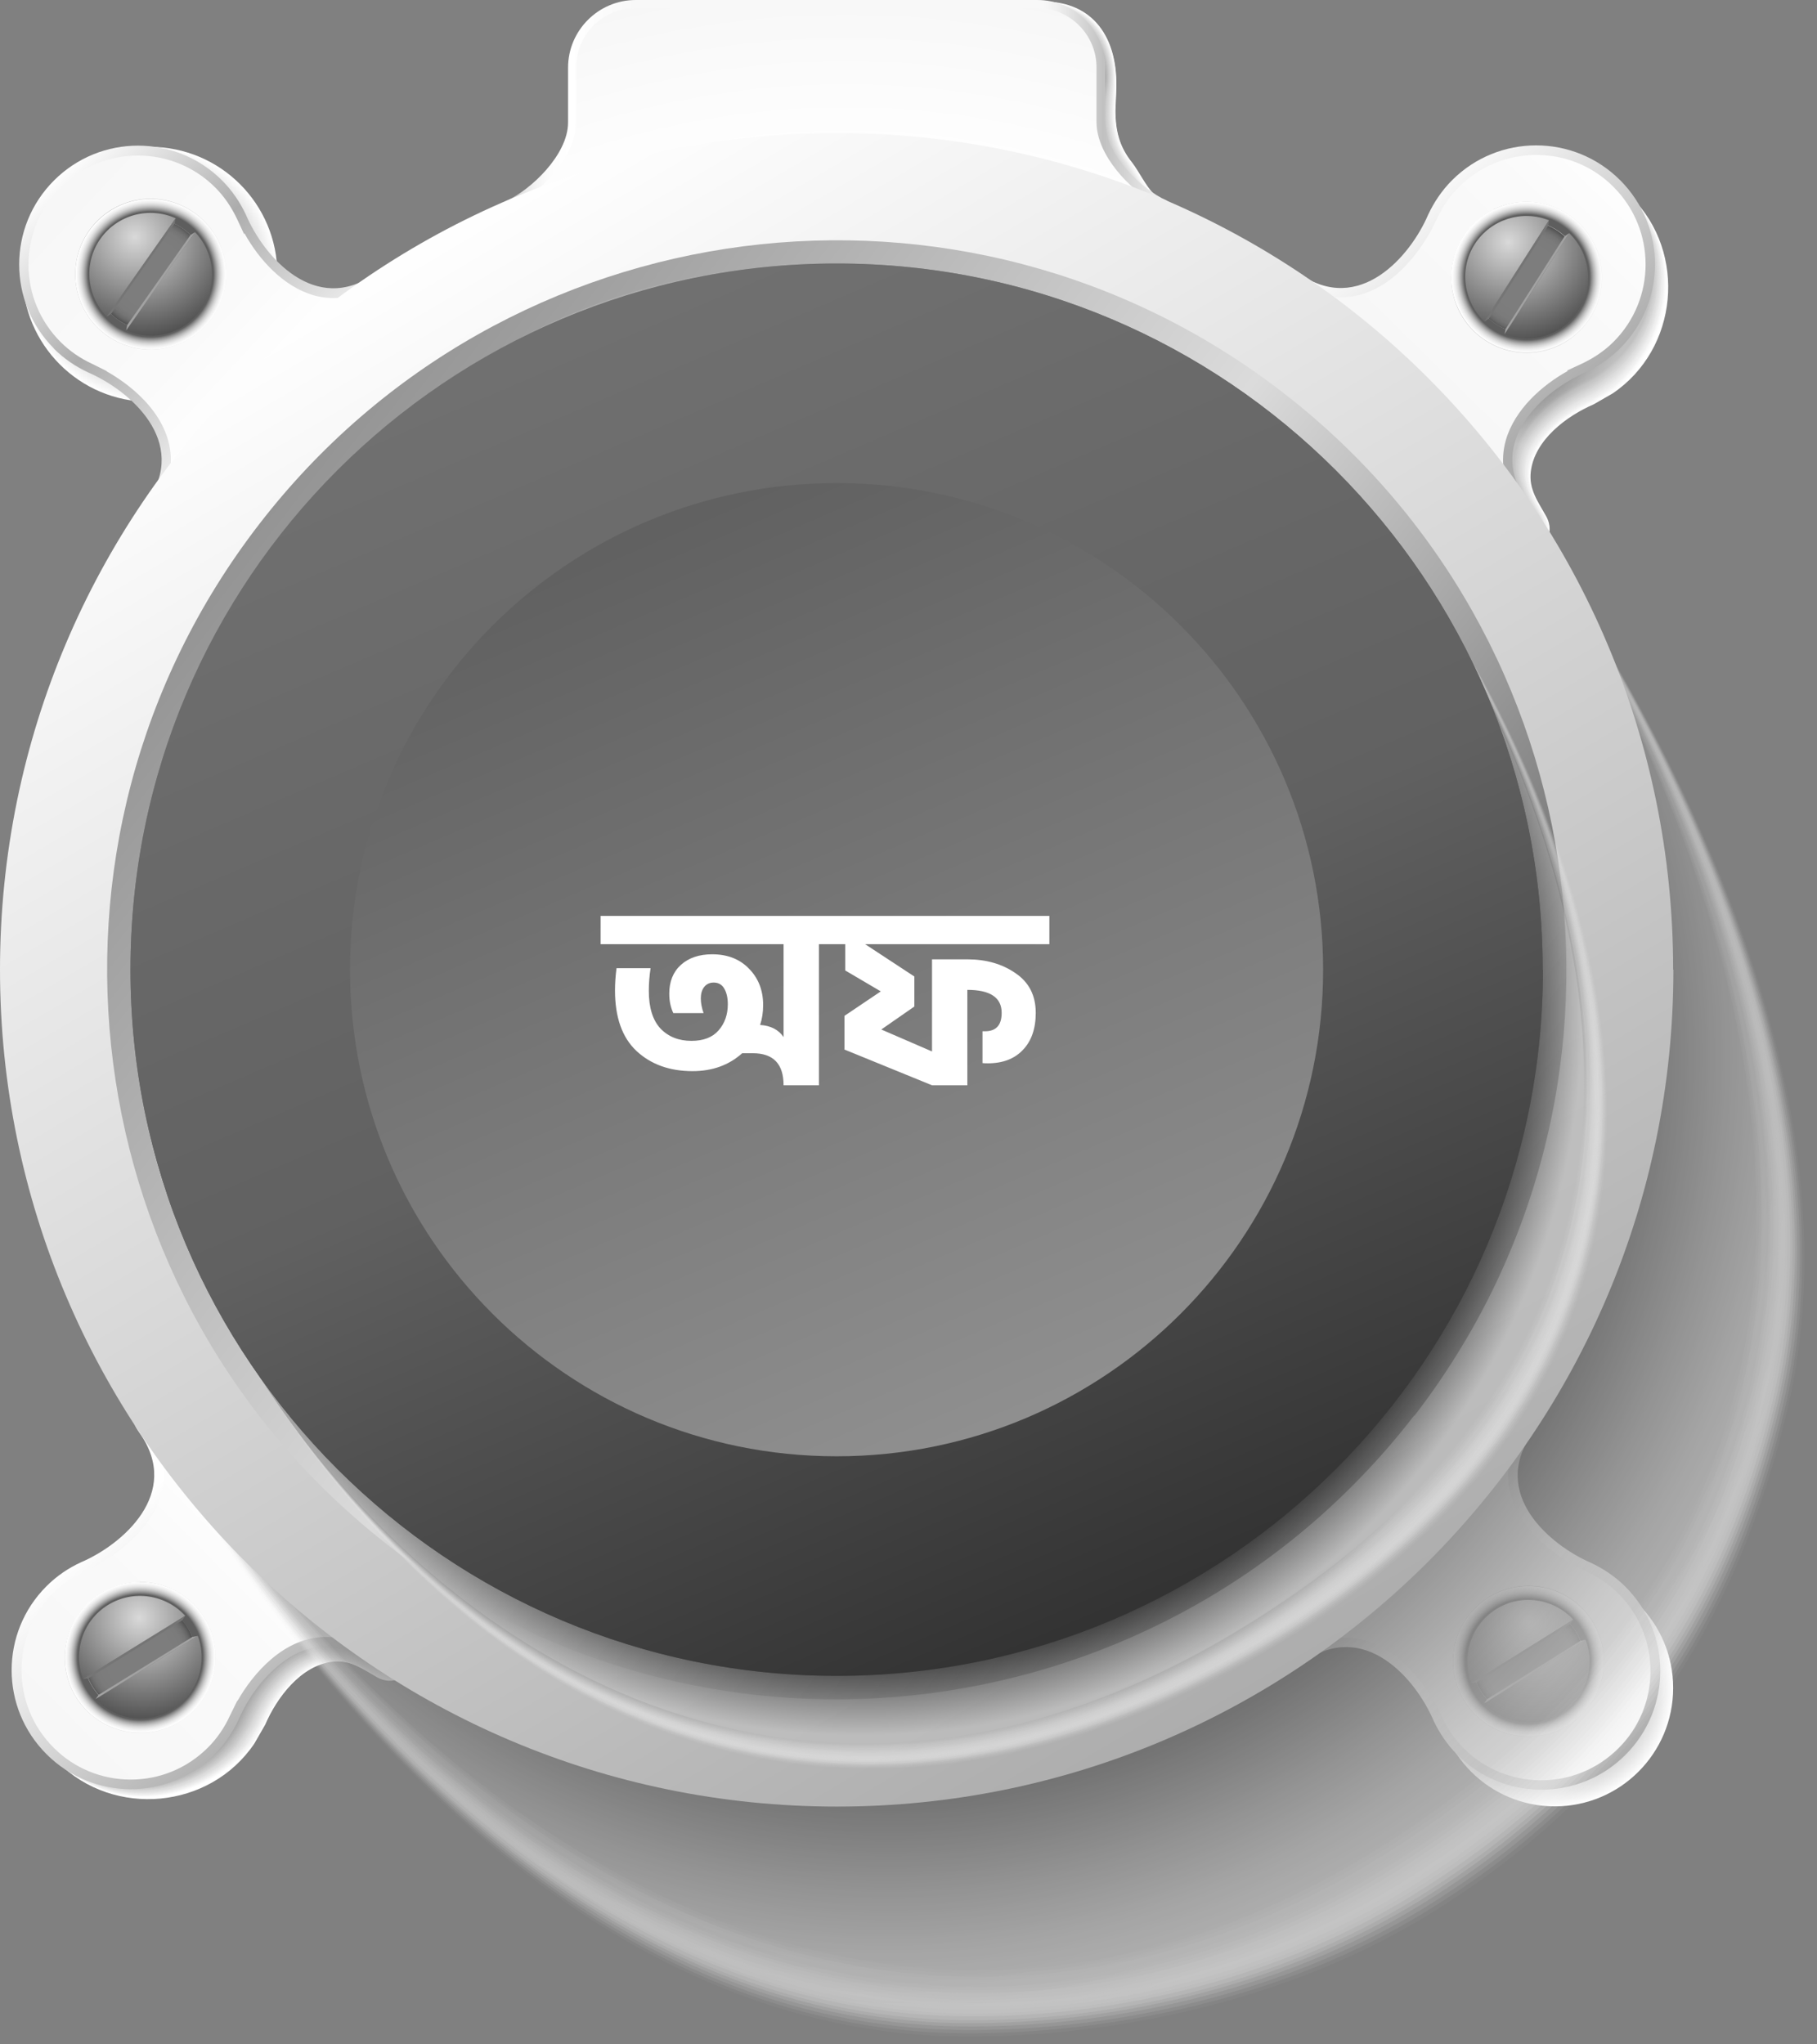 <svg width="72" height="81" viewBox="0 0 72 81" fill="none" xmlns="http://www.w3.org/2000/svg">
<rect x="0" y="0" width="72" height="81" fill="#808080" stroke="none"/>
<g style="mix-blend-mode:multiply">
<path d="M46.08 8.56C45.89 8.76 44.69 8.83 43.54 8.86C42.39 8.89 41.29 8.87 41.29 8.87C40.96 8.82 40.68 8.24 40.47 7.41C40.26 6.58 40.13 5.48 40.09 4.39C40.02 2.21 40.37 0.06 41.34 0.06C43.29 0.06 44.34 1.46 44.23 3.65L44.2 4.37C44.2 5.21 44.37 5.83 44.86 6.44C45.13 6.79 45.4 7.36 45.7 7.66C46.02 7.98 46.56 8.13 46.27 8.41L46.07 8.54L46.08 8.56Z" fill="white"/>
<path d="M41.33 0.079C42.15 0.079 42.81 0.329 43.3 0.789C43.78 1.239 44.09 1.899 44.19 2.699C44.23 3.009 44.23 3.349 44.22 3.679C44.22 3.679 44.19 4.379 44.19 4.389C44.19 5.209 44.36 5.829 44.83 6.439C45.1 6.789 45.36 7.349 45.66 7.639C45.82 7.799 46.05 7.919 46.19 8.039C46.32 8.139 46.37 8.249 46.24 8.379L46.05 8.509C45.95 8.609 45.58 8.679 45.1 8.729C44.64 8.779 44.08 8.809 43.53 8.829C42.39 8.869 41.3 8.859 41.3 8.859C40.99 8.809 40.71 8.239 40.51 7.399C40.31 6.569 40.17 5.479 40.13 4.399C40.06 2.229 40.38 0.089 41.35 0.089L41.33 0.079Z" fill="#FBFBFB"/>
<path d="M41.31 0.09C42.13 0.09 42.8 0.35 43.28 0.8C43.76 1.26 44.07 1.91 44.17 2.72C44.21 3.03 44.2 3.39 44.19 3.7C44.19 3.71 44.16 4.38 44.16 4.4C44.16 5.2 44.33 5.82 44.78 6.42C45.04 6.77 45.3 7.32 45.59 7.61C45.75 7.77 45.97 7.89 46.11 8C46.24 8.1 46.29 8.2 46.17 8.33L45.99 8.46C45.89 8.56 45.52 8.63 45.04 8.69C44.59 8.74 44.03 8.77 43.48 8.8C42.35 8.85 41.27 8.84 41.27 8.84C40.97 8.79 40.7 8.22 40.5 7.38C40.3 6.55 40.16 5.47 40.13 4.4C40.05 2.24 40.36 0.1 41.32 0.1L41.31 0.09Z" fill="#F7F7F7"/>
<path d="M41.29 0.1C42.11 0.1 42.78 0.36 43.26 0.82C43.75 1.28 44.05 1.94 44.14 2.74C44.17 3.05 44.16 3.42 44.14 3.72C44.14 3.74 44.11 4.38 44.11 4.41C44.11 5.2 44.27 5.81 44.71 6.41C44.97 6.76 45.22 7.3 45.51 7.58C45.67 7.74 45.88 7.85 46.02 7.96C46.15 8.06 46.21 8.16 46.1 8.28C46.1 8.28 45.94 8.4 45.93 8.41C45.83 8.51 45.47 8.58 44.99 8.64C44.54 8.69 43.98 8.73 43.44 8.76C42.32 8.81 41.25 8.82 41.25 8.82C40.97 8.78 40.71 8.2 40.51 7.36C40.31 6.54 40.18 5.47 40.14 4.4C40.06 2.24 40.35 0.11 41.3 0.11L41.29 0.1Z" fill="#F3F3F3"/>
<path d="M41.27 0.11C42.08 0.11 42.76 0.37 43.24 0.84C43.73 1.3 44.03 1.96 44.12 2.77C44.15 3.08 44.12 3.47 44.12 3.75C44.12 3.78 44.09 4.39 44.09 4.42C44.09 5.19 44.25 5.8 44.67 6.39C44.92 6.74 45.17 7.27 45.46 7.55C45.62 7.7 45.83 7.82 45.96 7.92C46.09 8.02 46.15 8.11 46.05 8.22C46.05 8.22 45.9 8.34 45.89 8.35C45.79 8.45 45.43 8.53 44.95 8.58C44.5 8.64 43.95 8.68 43.41 8.71C42.3 8.77 41.23 8.78 41.23 8.78C40.96 8.74 40.71 8.16 40.52 7.32C40.33 6.5 40.19 5.44 40.15 4.38C40.06 2.23 40.34 0.1 41.27 0.1V0.11Z" fill="#EFEFEF"/>
<path d="M41.25 0.119C42.06 0.119 42.74 0.389 43.23 0.849C43.72 1.319 44.03 1.979 44.11 2.779C44.14 3.099 44.11 3.499 44.09 3.759C44.09 3.799 44.06 4.379 44.06 4.419C44.06 5.179 44.22 5.779 44.62 6.369C44.86 6.719 45.11 7.229 45.39 7.509C45.54 7.659 45.75 7.769 45.89 7.879C46.02 7.979 46.08 8.059 45.99 8.169C46 8.169 45.85 8.279 45.83 8.299C45.72 8.399 45.37 8.479 44.9 8.539C44.45 8.599 43.9 8.639 43.37 8.679C42.27 8.749 41.21 8.769 41.21 8.769C40.96 8.729 40.72 8.149 40.52 7.309C40.33 6.499 40.2 5.439 40.15 4.389C40.05 2.249 40.31 0.119 41.24 0.119H41.25Z" fill="#EAEAEA"/>
<path d="M41.24 0.129C42.05 0.129 42.73 0.399 43.22 0.869C43.71 1.339 44.02 2.009 44.09 2.809C44.12 3.129 44.08 3.549 44.06 3.789C44.06 3.829 44.03 4.389 44.03 4.439C44.03 5.179 44.18 5.779 44.57 6.359C44.81 6.709 45.05 7.209 45.33 7.489C45.48 7.639 45.68 7.749 45.82 7.849C45.96 7.949 46.02 8.029 45.93 8.129C45.94 8.129 45.8 8.239 45.78 8.249C45.67 8.349 45.32 8.429 44.85 8.489C44.41 8.549 43.86 8.599 43.32 8.639C42.22 8.709 41.18 8.739 41.18 8.739C40.94 8.699 40.71 8.119 40.52 7.279C40.34 6.469 40.2 5.419 40.15 4.379C40.05 2.239 40.29 0.119 41.21 0.119L41.24 0.129Z" fill="#E6E6E6"/>
<path d="M41.22 0.129C42.03 0.129 42.71 0.399 43.2 0.869C43.69 1.339 44 2.009 44.07 2.809C44.1 3.129 44.05 3.559 44.03 3.789C44.03 3.839 44 4.369 44 4.429C44 5.149 44.15 5.749 44.53 6.329C44.76 6.679 45 7.169 45.28 7.439C45.43 7.579 45.62 7.689 45.76 7.789C45.9 7.889 45.96 7.959 45.89 8.059C45.9 8.059 45.77 8.169 45.75 8.179C45.64 8.279 45.29 8.359 44.83 8.429C44.39 8.489 43.84 8.549 43.31 8.589C42.22 8.669 41.19 8.709 41.19 8.709C40.97 8.679 40.74 8.099 40.56 7.249C40.38 6.449 40.25 5.399 40.2 4.359C40.09 2.229 40.32 0.119 41.23 0.119L41.22 0.129Z" fill="#E2E2E2"/>
<path d="M41.2 0.14C42.01 0.14 42.69 0.42 43.18 0.89C43.67 1.36 43.98 2.04 44.05 2.84C44.08 3.16 44.01 3.61 44 3.82C44 3.88 43.97 4.39 43.97 4.45C43.97 5.16 44.11 5.75 44.48 6.32C44.7 6.67 44.94 7.15 45.21 7.42C45.36 7.56 45.55 7.67 45.68 7.76C45.81 7.85 45.89 7.93 45.82 8.02C45.84 8.03 45.71 8.12 45.69 8.14C45.58 8.24 45.23 8.32 44.77 8.39C44.33 8.46 43.79 8.51 43.26 8.56C42.18 8.65 41.15 8.69 41.15 8.69C40.95 8.66 40.73 8.08 40.55 7.23C40.38 6.43 40.24 5.4 40.19 4.36C40.07 2.24 40.29 0.13 41.19 0.13L41.2 0.14Z" fill="#DEDEDE"/>
<path d="M41.18 0.149C41.99 0.149 42.67 0.429 43.16 0.909C43.66 1.389 43.97 2.059 44.03 2.859C44.05 3.179 43.98 3.649 43.97 3.849C43.97 3.919 43.94 4.399 43.94 4.469C43.94 5.159 44.08 5.749 44.43 6.319C44.65 6.669 44.88 7.139 45.15 7.399C45.29 7.539 45.48 7.639 45.62 7.729C45.76 7.819 45.83 7.889 45.77 7.979C45.79 7.989 45.67 8.079 45.65 8.099C45.54 8.199 45.19 8.279 44.74 8.349C44.3 8.419 43.76 8.479 43.24 8.529C42.17 8.629 41.15 8.679 41.15 8.679C40.96 8.649 40.75 8.069 40.57 7.219C40.4 6.429 40.27 5.399 40.21 4.369C40.09 2.249 40.28 0.149 41.18 0.149Z" fill="#DADADA"/>
<path d="M41.16 0.159C41.96 0.159 42.65 0.439 43.15 0.919C43.65 1.399 43.96 2.079 44.01 2.879C44.03 3.209 43.95 3.679 43.94 3.869C43.94 3.939 43.91 4.399 43.91 4.479C43.91 5.159 44.05 5.739 44.38 6.299C44.59 6.649 44.82 7.109 45.09 7.369C45.23 7.509 45.41 7.609 45.55 7.699C45.69 7.789 45.76 7.859 45.71 7.939C45.73 7.949 45.62 8.039 45.59 8.059C45.48 8.159 45.13 8.239 44.68 8.319C44.24 8.389 43.71 8.459 43.19 8.509C42.13 8.609 41.12 8.669 41.12 8.669C40.95 8.639 40.74 8.059 40.57 7.209C40.41 6.419 40.27 5.399 40.21 4.379C40.08 2.269 40.26 0.169 41.14 0.169L41.16 0.159Z" fill="#D6D6D6"/>
<path d="M41.14 0.17C41.94 0.17 42.63 0.46 43.13 0.94C43.63 1.42 43.94 2.11 43.99 2.9C44.01 3.23 43.92 3.72 43.91 3.89C43.91 3.97 43.88 4.4 43.88 4.49C43.88 5.15 44.01 5.74 44.33 6.29C44.53 6.64 44.76 7.09 45.03 7.34C45.17 7.47 45.34 7.57 45.48 7.66C45.62 7.75 45.7 7.81 45.66 7.89C45.68 7.91 45.58 7.98 45.55 8.01C45.44 8.11 45.1 8.19 44.65 8.27C44.22 8.35 43.69 8.41 43.17 8.47C42.12 8.58 41.12 8.64 41.12 8.64C40.96 8.62 40.77 8.03 40.6 7.18C40.44 6.39 40.31 5.38 40.24 4.37C40.11 2.27 40.27 0.17 41.14 0.17Z" fill="#D2D2D2"/>
<path d="M41.12 0.18C41.92 0.18 42.61 0.47 43.11 0.96C43.61 1.45 43.92 2.13 43.97 2.93C43.99 3.26 43.89 3.77 43.88 3.92C43.88 4.01 43.85 4.41 43.85 4.51C43.85 5.15 43.98 5.74 44.28 6.28C44.48 6.63 44.69 7.06 44.96 7.32C45.1 7.45 45.27 7.55 45.4 7.63C45.53 7.71 45.62 7.78 45.59 7.85C45.61 7.87 45.52 7.94 45.49 7.96C45.38 8.06 45.04 8.15 44.59 8.23C44.16 8.31 43.63 8.38 43.12 8.44C42.07 8.56 41.09 8.63 41.09 8.63C40.95 8.61 40.76 8.02 40.6 7.17C40.44 6.39 40.31 5.38 40.24 4.38C40.1 2.28 40.24 0.2 41.11 0.2L41.12 0.18Z" fill="#CECECE"/>
<path d="M41.1 0.189C41.9 0.189 42.59 0.479 43.09 0.969C43.59 1.459 43.91 2.149 43.94 2.939C43.96 3.269 43.85 3.789 43.84 3.929C43.84 4.019 43.81 4.399 43.81 4.509C43.81 5.139 43.93 5.719 44.22 6.259C44.41 6.609 44.62 7.029 44.89 7.279C45.02 7.409 45.19 7.499 45.33 7.579C45.47 7.659 45.56 7.719 45.53 7.789C45.56 7.809 45.48 7.869 45.44 7.899C45.33 7.999 44.99 8.089 44.55 8.169C44.12 8.249 43.6 8.329 43.09 8.389C42.05 8.519 41.07 8.589 41.07 8.589C40.94 8.569 40.77 7.989 40.6 7.129C40.45 6.349 40.31 5.349 40.25 4.359C40.1 2.269 40.23 0.189 41.09 0.189H41.1Z" fill="#C9C9C9"/>
<path d="M41.08 0.199C41.88 0.199 42.57 0.489 43.07 0.989C43.57 1.479 43.89 2.169 43.92 2.969C43.93 3.299 43.82 3.839 43.81 3.959C43.8 4.059 43.78 4.409 43.79 4.519C43.79 5.129 43.91 5.709 44.18 6.239C44.36 6.599 44.57 6.999 44.84 7.249C44.97 7.369 45.13 7.469 45.27 7.549C45.42 7.629 45.5 7.689 45.48 7.749C45.51 7.769 45.44 7.829 45.4 7.859C45.28 7.959 44.95 8.049 44.51 8.129C44.08 8.209 43.56 8.289 43.05 8.359C42.02 8.489 41.05 8.579 41.05 8.579C40.94 8.559 40.77 7.979 40.61 7.119C40.46 6.349 40.33 5.359 40.26 4.359C40.11 2.279 40.22 0.199 41.07 0.199H41.08Z" fill="#C5C5C5"/>
<path d="M41.06 0.209C41.85 0.209 42.55 0.509 43.06 0.999C43.56 1.499 43.88 2.189 43.91 2.979C43.92 3.319 43.8 3.869 43.79 3.969C43.78 4.079 43.76 4.399 43.77 4.519C43.77 5.119 43.89 5.689 44.14 6.219C44.32 6.579 44.52 6.969 44.78 7.209C44.91 7.329 45.06 7.419 45.2 7.499C45.35 7.579 45.43 7.629 45.43 7.689C45.46 7.709 45.4 7.769 45.36 7.799C45.24 7.899 44.91 7.989 44.48 8.079C44.06 8.169 43.54 8.249 43.03 8.319C42.01 8.459 41.05 8.549 41.05 8.549C40.96 8.539 40.79 7.949 40.64 7.089C40.5 6.319 40.36 5.339 40.29 4.349C40.13 2.269 40.23 0.199 41.07 0.199L41.06 0.209Z" fill="#C1C1C1"/>
<path d="M41.04 0.209C41.83 0.209 42.53 0.509 43.04 1.009C43.55 1.509 43.86 2.199 43.89 2.989C43.9 3.329 43.77 3.889 43.76 3.979C43.75 4.099 43.74 4.389 43.74 4.519C43.74 5.099 43.85 5.669 44.1 6.189C44.27 6.549 44.47 6.929 44.73 7.169C44.86 7.289 45.01 7.379 45.14 7.449C45.29 7.529 45.38 7.579 45.38 7.629C45.41 7.649 45.36 7.699 45.31 7.739C45.19 7.839 44.86 7.929 44.43 8.019C44.01 8.109 43.49 8.199 42.99 8.269C41.98 8.419 41.03 8.519 41.03 8.519C40.95 8.509 40.8 7.919 40.64 7.059C40.5 6.299 40.37 5.319 40.29 4.339C40.12 2.269 40.21 0.199 41.04 0.199V0.209Z" fill="#BDBDBD"/>
<path d="M41.02 0.22C41.81 0.22 42.51 0.52 43.02 1.03C43.53 1.53 43.84 2.23 43.86 3.02C43.86 3.36 43.73 3.94 43.72 4.01C43.71 4.13 43.7 4.4 43.7 4.54C43.7 5.1 43.81 5.67 44.04 6.19C44.2 6.55 44.4 6.92 44.66 7.15C44.78 7.26 44.93 7.35 45.07 7.42C45.22 7.49 45.31 7.54 45.32 7.59C45.35 7.61 45.31 7.66 45.26 7.7C45.14 7.79 44.81 7.89 44.39 7.99C43.97 8.08 43.46 8.17 42.96 8.25C41.96 8.41 41.01 8.51 41.01 8.51C40.95 8.51 40.8 7.91 40.65 7.05C40.52 6.29 40.38 5.32 40.3 4.35C40.13 2.28 40.19 0.22 41.01 0.22H41.02Z" fill="#B9B9B9"/>
<path d="M41.01 0.23C41.8 0.23 42.5 0.54 43.01 1.04C43.52 1.54 43.84 2.25 43.85 3.03C43.85 3.37 43.7 3.97 43.7 4.02C43.69 4.15 43.68 4.39 43.68 4.54C43.68 5.09 43.78 5.65 44 6.16C44.15 6.52 44.35 6.87 44.6 7.11C44.72 7.22 44.86 7.31 45 7.37C45.15 7.44 45.25 7.49 45.26 7.53C45.3 7.55 45.26 7.6 45.21 7.63C45.09 7.72 44.76 7.82 44.34 7.92C43.92 8.02 43.41 8.11 42.92 8.19C41.93 8.35 40.99 8.47 40.99 8.47C40.94 8.47 40.81 7.87 40.66 7.01C40.53 6.26 40.4 5.29 40.32 4.33C40.14 2.27 40.19 0.22 41 0.22L41.01 0.23Z" fill="#B5B5B5"/>
<path d="M40.99 0.239C41.78 0.239 42.48 0.549 42.99 1.059C43.5 1.569 43.82 2.269 43.83 3.059C43.83 3.409 43.67 4.019 43.67 4.049C43.66 4.189 43.65 4.399 43.65 4.559C43.65 5.089 43.75 5.659 43.95 6.149C44.1 6.509 44.29 6.849 44.54 7.079C44.66 7.189 44.79 7.269 44.93 7.339C45.09 7.409 45.18 7.449 45.21 7.489C45.25 7.519 45.22 7.549 45.17 7.589C45.05 7.679 44.72 7.789 44.31 7.879C43.9 7.979 43.39 8.079 42.9 8.159C41.91 8.329 40.99 8.449 40.99 8.449C40.96 8.449 40.83 7.859 40.69 6.989C40.56 6.239 40.43 5.279 40.35 4.329C40.17 2.279 40.2 0.229 41 0.229L40.99 0.239Z" fill="#B1B1B1"/>
<path d="M40.97 0.25C41.76 0.25 42.46 0.56 42.98 1.08C43.49 1.59 43.81 2.3 43.82 3.08C43.82 3.43 43.65 4.05 43.65 4.07C43.64 4.21 43.63 4.41 43.63 4.57C43.63 5.09 43.72 5.65 43.91 6.14C44.05 6.5 44.24 6.83 44.49 7.06C44.61 7.16 44.74 7.25 44.87 7.31C45.03 7.38 45.12 7.42 45.16 7.45C45.2 7.48 45.18 7.51 45.13 7.55C45.01 7.64 44.69 7.75 44.27 7.85C43.86 7.95 43.35 8.05 42.87 8.14C41.89 8.32 40.98 8.45 40.98 8.45C40.96 8.45 40.84 7.86 40.7 7C40.58 6.25 40.45 5.31 40.36 4.36C40.17 2.31 40.19 0.27 40.98 0.27L40.97 0.25Z" fill="#ADADAD"/>
<path d="M40.95 8.42C40.95 8.42 41.86 8.28 42.83 8.1C43.31 8.01 43.81 7.9 44.22 7.8C44.63 7.7 44.95 7.59 45.07 7.5C45.19 7.41 45.11 7.4 44.79 7.27C43.79 6.86 43.5 5.17 43.61 4.09C43.61 4.09 43.79 3.45 43.79 3.1C43.79 2.32 43.47 1.61 42.96 1.09C42.45 0.57 41.74 0.26 40.95 0.26C40.16 0.26 40.17 2.3 40.36 4.34C40.55 6.38 40.95 8.42 40.95 8.42Z" fill="#A8A8A8"/>
</g>
<path d="M46.22 7.94C45.29 7.53 43.83 6.17 43.79 4.9V2.68C43.79 1.21 42.59 0 41.11 0H25.19C23.72 0 22.51 1.2 22.51 2.68V4.85C22.51 6.14 21.02 7.53 20.08 7.95C19.35 8.28 21.57 8.72 22.61 8.91C22.92 10.04 23.96 10.87 25.19 10.87H41.11C42.33 10.87 43.37 10.04 43.69 8.91C44.73 8.72 46.94 8.27 46.22 7.95V7.94Z" fill="url(#paint0_linear_2271_3659)"/>
<path d="M25.19 10.54C24.14 10.54 23.21 9.83 22.92 8.81L22.87 8.62L22.67 8.58C21.52 8.37 20.86 8.2 20.51 8.08C21.55 7.49 22.83 6.14 22.83 4.84V2.67C22.83 1.37 23.89 0.32 25.18 0.32H41.1C42.4 0.32 43.45 1.38 43.45 2.67V4.89C43.49 6.18 44.76 7.49 45.77 8.07C45.42 8.19 44.76 8.37 43.62 8.57L43.42 8.61L43.37 8.8C43.09 9.82 42.15 10.53 41.1 10.53H25.18L25.19 10.54Z" fill="url(#paint1_radial_2271_3659)"/>
<path style="mix-blend-mode:multiply" d="M61.61 71.57C64.2 71.57 66.3 69.47 66.3 66.879C66.3 64.289 64.2 62.19 61.61 62.19C59.02 62.19 56.92 64.289 56.92 66.879C56.92 69.47 59.02 71.57 61.61 71.57Z" fill="url(#paint2_radial_2271_3659)"/>
<path style="mix-blend-mode:multiply" d="M10.99 10.869C10.99 13.659 8.73 15.919 5.94 15.919C3.15 15.919 0.89 13.649 0.89 10.869C0.89 8.089 3.15 5.819 5.94 5.819C8.73 5.819 10.99 8.079 10.99 10.869Z" fill="url(#paint3_radial_2271_3659)"/>
<g style="mix-blend-mode:multiply">
<path d="M60.8 21.59C59.91 21.59 56.6 19.25 54.7 17.849L54.64 17.799L54.59 17.739C53.32 16.02 51.71 14.139 50.97 12.1C50.9 11.899 50.81 11.649 50.88 11.44C51.23 10.339 52.88 11.79 53.55 11.79C54.9 11.79 55.94 10.419 56.43 9.29L56.86 8.53C58.62 5.94 62.43 5.59 64.64 7.8C66.86 10.02 66.51 13.829 63.9 15.589L63.15 16.02C62.08 16.48 60.81 17.43 60.66 18.68C60.57 19.39 60.95 19.88 61.27 20.459C61.53 20.919 61.44 21.59 60.79 21.59H60.8Z" fill="white"/>
<path d="M50.9 11.43C50.97 11.22 51.09 11.11 51.26 11.07C51.9 10.92 53.05 11.8 53.59 11.79C54.73 11.76 55.64 10.78 56.19 9.81C56.29 9.63 56.37 9.44 56.46 9.27C56.46 9.26 56.89 8.52 56.9 8.51C58.66 5.95 62.43 5.63 64.62 7.82C66.82 10.02 66.31 13.56 63.92 15.55C63.91 15.56 63.18 15.98 63.16 15.99C63.02 16.05 62.89 16.12 62.75 16.19C61.78 16.7 60.78 17.56 60.64 18.67C60.55 19.38 60.91 19.88 61.25 20.47C61.52 20.94 61.42 21.58 60.77 21.56C59.86 21.53 56.53 19.18 54.72 17.84L54.66 17.8L54.61 17.74C53.39 16.08 51.74 14.13 50.99 12.12C50.91 11.91 50.83 11.67 50.9 11.46V11.43Z" fill="url(#paint4_radial_2271_3659)"/>
<path d="M50.92 11.409C50.99 11.209 51.12 11.109 51.28 11.079C51.93 10.969 53.07 11.809 53.62 11.779C54.76 11.729 55.67 10.739 56.21 9.759C56.31 9.579 56.39 9.389 56.48 9.209C56.49 9.179 56.91 8.469 56.93 8.449C58.69 5.929 62.42 5.619 64.59 7.789C66.76 9.959 66.29 13.479 63.92 15.449C63.89 15.469 63.19 15.879 63.16 15.899C63.02 15.959 62.88 16.029 62.74 16.099C61.77 16.599 60.75 17.479 60.6 18.589C60.51 19.299 60.85 19.809 61.2 20.409C61.48 20.889 61.37 21.499 60.72 21.469C59.78 21.399 56.45 19.039 54.71 17.759L54.65 17.719L54.61 17.659C53.44 16.069 51.75 14.039 51 12.049C50.92 11.839 50.84 11.599 50.91 11.399L50.92 11.409Z" fill="url(#paint5_radial_2271_3659)"/>
<path d="M50.94 11.39C51.01 11.2 51.14 11.11 51.31 11.09C51.98 11.03 53.1 11.81 53.66 11.77C54.8 11.69 55.71 10.7 56.24 9.72C56.34 9.54 56.42 9.34 56.51 9.17C56.53 9.13 56.93 8.44 56.97 8.41C58.73 5.93 62.41 5.64 64.56 7.79C66.71 9.94 66.26 13.43 63.93 15.39C63.89 15.42 63.21 15.82 63.17 15.85C63.03 15.91 62.89 15.98 62.75 16.06C61.78 16.56 60.74 17.44 60.58 18.56C60.48 19.26 60.81 19.79 61.17 20.4C61.46 20.89 61.34 21.47 60.69 21.43C59.72 21.33 56.38 18.96 54.72 17.74L54.66 17.7L54.62 17.64C53.5 16.12 51.76 14 51.02 12.05C50.94 11.83 50.86 11.59 50.93 11.4L50.94 11.39Z" fill="url(#paint6_radial_2271_3659)"/>
<path d="M50.96 11.38C51.03 11.19 51.16 11.11 51.34 11.11C52.02 11.09 53.13 11.83 53.7 11.77C54.84 11.67 55.75 10.66 56.27 9.69C56.37 9.5 56.45 9.31 56.55 9.14C56.58 9.09 56.97 8.42 57.02 8.38C58.79 5.94 62.42 5.66 64.55 7.79C66.68 9.92 66.25 13.37 63.95 15.33C63.9 15.37 63.24 15.76 63.18 15.8C63.04 15.87 62.9 15.94 62.75 16.01C61.77 16.51 60.72 17.4 60.55 18.53C60.45 19.23 60.77 19.77 61.14 20.39C61.44 20.89 61.31 21.44 60.67 21.38C59.67 21.25 56.33 18.87 54.74 17.7L54.69 17.66C54.69 17.66 54.65 17.61 54.65 17.6C53.58 16.14 51.8 13.95 51.06 12.03C50.97 11.81 50.9 11.57 50.97 11.38H50.96Z" fill="url(#paint7_radial_2271_3659)"/>
<path d="M50.98 11.36C51.05 11.18 51.18 11.11 51.37 11.12C52.06 11.14 53.16 11.83 53.74 11.77C54.88 11.64 55.78 10.63 56.3 9.66C56.4 9.47 56.48 9.28 56.58 9.11C56.62 9.04 57 8.41 57.05 8.35C58.82 5.95 62.41 5.69 64.52 7.8C66.63 9.91 66.23 13.33 63.96 15.27C63.89 15.33 63.26 15.71 63.19 15.75C63.05 15.82 62.9 15.89 62.76 15.96C61.78 16.45 60.7 17.35 60.53 18.49C60.42 19.19 60.73 19.74 61.11 20.37C61.42 20.88 61.28 21.4 60.64 21.33C59.61 21.16 56.26 18.77 54.75 17.66L54.7 17.62L54.66 17.57C53.64 16.18 51.81 13.91 51.07 12.01C50.98 11.78 50.91 11.54 50.98 11.37V11.36Z" fill="url(#paint8_radial_2271_3659)"/>
<path d="M50.99 11.339C51.06 11.169 51.2 11.109 51.39 11.129C52.1 11.189 53.18 11.839 53.77 11.759C54.9 11.609 55.81 10.589 56.32 9.619C56.42 9.429 56.5 9.239 56.6 9.069C56.64 8.989 57.02 8.379 57.08 8.309C58.85 5.949 62.39 5.699 64.48 7.789C66.57 9.879 66.19 13.269 63.95 15.199C63.87 15.269 63.26 15.639 63.18 15.689C63.04 15.759 62.89 15.829 62.74 15.909C61.75 16.399 60.66 17.299 60.47 18.459C60.36 19.159 60.65 19.719 61.04 20.359C61.36 20.879 61.21 21.359 60.57 21.279C59.51 21.079 56.15 18.679 54.72 17.629L54.67 17.589L54.63 17.539C53.66 16.219 51.79 13.869 51.05 11.999C50.96 11.769 50.88 11.529 50.96 11.359L50.99 11.339Z" fill="url(#paint9_radial_2271_3659)"/>
<path d="M51.01 11.329C51.08 11.169 51.22 11.119 51.42 11.139C52.14 11.239 53.21 11.839 53.81 11.749C54.94 11.579 55.85 10.539 56.35 9.569C56.45 9.379 56.53 9.189 56.63 9.019C56.68 8.929 57.04 8.339 57.12 8.259C58.89 5.939 62.39 5.709 64.46 7.779C66.53 9.849 66.17 13.199 63.97 15.119C63.88 15.199 63.29 15.559 63.19 15.619C63.05 15.689 62.9 15.759 62.75 15.839C61.76 16.329 60.65 17.239 60.45 18.399C60.33 19.099 60.62 19.669 61.02 20.319C61.35 20.849 61.19 21.299 60.55 21.209C59.46 20.979 56.1 18.569 54.74 17.569L54.69 17.529C54.69 17.529 54.66 17.489 54.65 17.479C53.73 16.219 51.81 13.789 51.08 11.959C50.98 11.719 50.91 11.489 50.99 11.319L51.01 11.329Z" fill="url(#paint10_radial_2271_3659)"/>
<path d="M51.03 11.309C51.1 11.159 51.24 11.109 51.45 11.149C52.18 11.289 53.24 11.849 53.85 11.739C54.98 11.539 55.89 10.499 56.38 9.529C56.48 9.339 56.56 9.149 56.67 8.969C56.73 8.859 57.08 8.299 57.17 8.209C58.94 5.929 62.4 5.709 64.45 7.759C66.5 9.809 66.17 13.129 63.99 15.039C63.89 15.129 63.32 15.479 63.21 15.549C63.06 15.619 62.92 15.699 62.77 15.769C61.77 16.259 60.65 17.169 60.44 18.339C60.32 19.029 60.59 19.619 61 20.279C61.34 20.819 61.18 21.239 60.54 21.129C59.43 20.859 56.05 18.449 54.77 17.509L54.72 17.479C54.72 17.479 54.69 17.439 54.68 17.429C53.81 16.239 51.84 13.729 51.12 11.929C51.02 11.679 50.95 11.449 51.03 11.299V11.309Z" fill="url(#paint11_radial_2271_3659)"/>
<path d="M51.05 11.289C51.12 11.149 51.26 11.109 51.48 11.159C52.23 11.339 53.27 11.859 53.89 11.739C55.02 11.519 55.92 10.469 56.41 9.499C56.51 9.309 56.6 9.119 56.7 8.939C56.77 8.819 57.11 8.279 57.21 8.179C58.98 5.929 62.4 5.739 64.42 7.769C66.45 9.799 66.14 13.089 64 14.989C63.88 15.089 63.34 15.429 63.22 15.509C63.07 15.589 62.92 15.659 62.77 15.739C61.77 16.219 60.63 17.149 60.41 18.329C60.28 19.019 60.54 19.619 60.96 20.289C61.31 20.839 61.14 21.229 60.5 21.109C59.36 20.809 55.98 18.379 54.78 17.499L54.74 17.469C54.74 17.469 54.71 17.429 54.71 17.419C53.88 16.299 51.88 13.709 51.15 11.929C51.05 11.679 50.98 11.449 51.06 11.299L51.05 11.289Z" fill="url(#paint12_radial_2271_3659)"/>
<path d="M51.07 11.27C51.14 11.13 51.28 11.11 51.5 11.17C52.26 11.39 53.29 11.86 53.93 11.73C55.06 11.49 55.96 10.43 56.44 9.46C56.54 9.27 56.63 9.08 56.73 8.9C56.81 8.77 57.13 8.25 57.25 8.14C59.02 5.93 62.39 5.75 64.4 7.76C66.41 9.77 66.13 13.02 64.01 14.91C63.88 15.02 63.36 15.36 63.22 15.44C63.07 15.52 62.92 15.59 62.77 15.67C61.77 16.15 60.6 17.08 60.38 18.27C60.25 18.96 60.49 19.57 60.93 20.25C61.29 20.81 61.11 21.17 60.47 21.03C59.3 20.69 55.91 18.26 54.79 17.43L54.75 17.4L54.72 17.36C53.94 16.31 51.89 13.64 51.17 11.89C51.06 11.63 51 11.4 51.07 11.26V11.27Z" fill="url(#paint13_radial_2271_3659)"/>
<path d="M51.09 11.259C51.16 11.129 51.31 11.109 51.53 11.189C52.3 11.449 53.32 11.879 53.97 11.729C55.1 11.469 56 10.389 56.47 9.429C56.57 9.239 56.66 9.049 56.76 8.869C56.84 8.729 57.16 8.229 57.28 8.109C59.05 5.939 62.38 5.779 64.37 7.759C66.36 9.749 66.1 12.969 64.02 14.849C63.88 14.979 63.38 15.299 63.23 15.389C63.08 15.469 62.93 15.549 62.77 15.619C61.76 16.099 60.58 17.029 60.35 18.229C60.22 18.919 60.45 19.539 60.89 20.229C61.26 20.799 61.07 21.129 60.43 20.979C59.23 20.609 55.83 18.169 54.79 17.399L54.75 17.369C54.75 17.369 54.72 17.339 54.72 17.329C53.99 16.339 51.89 13.599 51.18 11.879C51.07 11.619 51.01 11.389 51.08 11.259H51.09Z" fill="url(#paint14_radial_2271_3659)"/>
<path d="M51.11 11.24C51.18 11.12 51.33 11.11 51.56 11.2C52.35 11.5 53.35 11.89 54.01 11.72C55.14 11.44 56.03 10.35 56.5 9.38C56.6 9.19 56.69 9 56.79 8.82C56.88 8.66 57.19 8.2 57.32 8.06C59.09 5.93 62.38 5.78 64.34 7.75C66.31 9.72 66.07 12.91 64.02 14.78C63.87 14.92 63.39 15.23 63.23 15.33C63.08 15.41 62.92 15.49 62.77 15.57C61.76 16.04 60.56 16.99 60.32 18.2C60.18 18.89 60.4 19.52 60.85 20.22C61.23 20.8 61.03 21.1 60.4 20.93C59.17 20.53 55.77 18.07 54.8 17.36L54.76 17.33C54.76 17.33 54.74 17.3 54.73 17.29C54.05 16.37 51.9 13.54 51.2 11.85C51.09 11.58 51.02 11.36 51.1 11.23L51.11 11.24Z" fill="url(#paint15_radial_2271_3659)"/>
<path d="M51.12 11.219C51.2 11.109 51.34 11.109 51.58 11.209C52.38 11.549 53.37 11.889 54.04 11.709C55.17 11.409 56.06 10.309 56.52 9.339C56.61 9.149 56.71 8.959 56.82 8.779C56.92 8.609 57.22 8.169 57.36 8.019C59.13 5.929 62.37 5.799 64.32 7.739C66.27 9.689 66.06 12.839 64.04 14.699C63.88 14.849 63.42 15.149 63.24 15.259C63.09 15.339 62.93 15.419 62.77 15.499C61.75 15.969 60.54 16.919 60.28 18.139C60.14 18.819 60.34 19.469 60.81 20.179C61.2 20.769 60.99 21.039 60.36 20.859C59.1 20.419 55.69 17.959 54.8 17.309L54.77 17.279C54.77 17.279 54.75 17.249 54.74 17.239C54.11 16.389 51.91 13.479 51.21 11.819C51.09 11.549 51.03 11.319 51.11 11.199L51.12 11.219Z" fill="url(#paint16_radial_2271_3659)"/>
<path d="M51.14 11.209C51.22 11.109 51.36 11.109 51.61 11.229C52.43 11.609 53.4 11.909 54.08 11.719C55.21 11.399 56.1 10.279 56.56 9.319C56.65 9.129 56.75 8.939 56.86 8.759C56.97 8.579 57.25 8.159 57.41 7.999C59.18 5.949 62.38 5.829 64.31 7.759C66.24 9.689 66.05 12.809 64.06 14.659C63.88 14.819 63.45 15.119 63.26 15.239C63.11 15.329 62.95 15.409 62.79 15.479C61.77 15.949 60.54 16.909 60.27 18.129C60.12 18.809 60.31 19.469 60.79 20.189C61.19 20.789 60.97 21.029 60.34 20.829C59.05 20.359 55.63 17.889 54.82 17.289L54.79 17.269C54.79 17.269 54.77 17.239 54.76 17.229C54.18 16.439 51.94 13.459 51.24 11.829C51.12 11.549 51.06 11.329 51.14 11.219V11.209Z" fill="url(#paint17_radial_2271_3659)"/>
<path d="M51.16 11.19C51.24 11.1 51.39 11.11 51.64 11.239C52.47 11.659 53.43 11.919 54.12 11.71C55.25 11.37 56.14 10.239 56.59 9.28C56.68 9.09 56.78 8.9 56.89 8.71C57.01 8.52 57.28 8.12 57.45 7.95C59.23 5.94 62.38 5.84 64.28 7.74C66.19 9.65 66.03 12.739 64.07 14.569C63.88 14.749 63.47 15.03 63.27 15.159C63.11 15.249 62.96 15.329 62.79 15.409C61.77 15.88 60.52 16.84 60.24 18.079C60.09 18.759 60.27 19.43 60.75 20.16C61.16 20.77 60.93 20.98 60.3 20.77C58.99 20.27 55.56 17.779 54.82 17.239L54.79 17.22C54.79 17.22 54.77 17.2 54.76 17.189C54.23 16.47 51.94 13.409 51.25 11.8C51.13 11.509 51.07 11.29 51.15 11.19H51.16Z" fill="url(#paint18_radial_2271_3659)"/>
<path d="M51.18 11.17C51.26 11.08 51.41 11.11 51.67 11.25C52.52 11.71 53.46 11.93 54.16 11.7C55.29 11.34 56.17 10.2 56.62 9.24C56.71 9.05 56.81 8.85 56.92 8.67C57.05 8.46 57.31 8.09 57.49 7.91C59.27 5.93 62.38 5.85 64.26 7.74C66.14 9.62 66.01 12.68 64.08 14.51C63.88 14.7 63.5 14.97 63.27 15.11C63.11 15.2 62.95 15.28 62.79 15.36C61.76 15.82 60.49 16.79 60.21 18.04C60.06 18.72 60.21 19.4 60.72 20.14C61.14 20.76 60.91 20.94 60.28 20.71C58.94 20.17 55.5 17.68 54.84 17.2L54.81 17.18C54.81 17.18 54.79 17.16 54.79 17.15C54.31 16.5 51.97 13.36 51.29 11.78C51.16 11.49 51.11 11.27 51.19 11.18L51.18 11.17Z" fill="url(#paint19_radial_2271_3659)"/>
<path d="M51.2 11.159C51.28 11.079 51.43 11.109 51.7 11.259C52.56 11.749 53.49 11.929 54.2 11.689C55.33 11.309 56.21 10.149 56.65 9.189C56.74 8.999 56.84 8.799 56.95 8.619C57.09 8.399 57.33 8.049 57.52 7.859C59.3 5.919 62.36 5.859 64.23 7.719C66.09 9.579 65.99 12.609 64.09 14.429C63.88 14.629 63.52 14.889 63.28 15.039C63.12 15.129 62.96 15.219 62.79 15.289C61.76 15.749 60.47 16.729 60.18 17.979C60.02 18.659 60.18 19.349 60.68 20.099C61.11 20.729 60.87 20.879 60.24 20.639C58.87 20.069 55.43 17.569 54.85 17.139L54.82 17.119C54.82 17.119 54.81 17.099 54.8 17.089C54.37 16.499 51.98 13.279 51.3 11.739C51.17 11.439 51.11 11.229 51.2 11.139V11.159Z" fill="url(#paint20_radial_2271_3659)"/>
<path d="M51.22 11.139C51.3 11.069 51.45 11.109 51.72 11.269C52.6 11.799 53.51 11.939 54.23 11.679C55.36 11.279 56.24 10.109 56.67 9.149C56.76 8.959 56.86 8.759 56.98 8.579C57.12 8.349 57.36 8.019 57.56 7.819C59.34 5.919 62.36 5.869 64.2 7.719C66.04 9.559 65.97 12.549 64.09 14.359C63.87 14.569 63.53 14.819 63.27 14.979C63.11 15.069 62.95 15.159 62.78 15.239C61.74 15.699 60.44 16.679 60.14 17.949C59.98 18.619 60.12 19.329 60.63 20.089C61.07 20.719 60.82 20.849 60.19 20.589C58.79 19.989 55.34 17.469 54.84 17.109L54.82 17.089C54.82 17.089 54.81 17.069 54.8 17.059C54.42 16.539 51.98 13.239 51.31 11.719C51.18 11.419 51.12 11.199 51.21 11.119L51.22 11.139Z" fill="url(#paint21_radial_2271_3659)"/>
<path d="M51.24 11.119C51.32 11.059 51.48 11.109 51.75 11.279C52.64 11.849 53.54 11.949 54.27 11.679C55.4 11.259 56.27 10.079 56.7 9.119C56.79 8.919 56.89 8.729 57.01 8.549C57.16 8.309 57.39 8.009 57.6 7.789C59.38 5.929 62.36 5.899 64.18 7.719C66 9.539 65.95 12.499 64.11 14.299C63.88 14.529 63.56 14.769 63.29 14.929C63.13 15.029 62.96 15.109 62.8 15.189C61.76 15.649 60.44 16.639 60.13 17.909C59.96 18.579 60.09 19.299 60.62 20.069C61.07 20.709 60.81 20.799 60.18 20.539C58.75 19.899 55.29 17.379 54.87 17.069L54.85 17.049C54.85 17.049 54.85 17.039 54.83 17.019C54.5 16.569 52.01 13.189 51.35 11.699C51.21 11.389 51.16 11.179 51.25 11.109L51.24 11.119Z" fill="url(#paint22_radial_2271_3659)"/>
<path d="M51.26 11.109C51.33 11.059 51.5 11.109 51.78 11.299C52.69 11.909 53.57 11.969 54.31 11.679C55.44 11.239 56.31 10.049 56.73 9.089C56.82 8.889 56.92 8.699 57.04 8.519C57.2 8.259 57.42 7.989 57.64 7.759C59.42 5.939 62.35 5.919 64.16 7.729C65.96 9.529 65.94 12.459 64.12 14.239C63.88 14.479 63.58 14.709 63.3 14.879C63.14 14.979 62.97 15.069 62.8 15.139C61.76 15.589 60.42 16.589 60.09 17.879C59.92 18.549 60.03 19.279 60.57 20.059C61.02 20.709 60.76 20.769 60.14 20.489C58.68 19.819 55.22 17.289 54.87 17.029C54.86 17.029 54.85 17.019 54.85 17.019C54.85 17.019 54.85 17.009 54.83 16.989C54.55 16.599 52.01 13.149 51.35 11.689C51.21 11.379 51.16 11.159 51.25 11.099L51.26 11.109Z" fill="url(#paint23_radial_2271_3659)"/>
<path d="M57.68 7.72C57.28 8.12 56.98 8.57 56.76 9.05C56.08 10.639 54.12 12.919 51.81 11.309C51.52 11.11 51.35 11.05 51.28 11.089C50.76 11.399 54.87 16.989 54.87 16.989C54.87 16.989 62.16 22.36 60.55 20.049C58.93 17.739 61.22 15.78 62.81 15.1C63.29 14.88 63.74 14.569 64.14 14.18C65.92 12.399 65.92 9.51 64.14 7.73C62.36 5.95 59.47 5.95 57.69 7.73L57.68 7.72Z" fill="url(#paint24_radial_2271_3659)"/>
</g>
<g style="mix-blend-mode:multiply">
<path d="M16.08 65.98C16.08 65.09 12.23 59.77 12.23 59.77C10.51 58.5 0.08 67.61 2.29 69.82C4.51 72.04 8.32 71.69 10.08 69.08L10.51 68.33C10.97 67.26 11.92 65.99 13.17 65.84C13.88 65.75 14.37 66.13 14.95 66.46C15.41 66.72 16.08 66.62 16.08 65.98Z" fill="white"/>
<path d="M12.2 59.79C12.2 59.79 16.03 65.08 16.04 65.97C16.04 66.27 15.89 66.44 15.68 66.51C15.45 66.58 15.15 66.54 14.9 66.41C14.31 66.08 13.81 65.74 13.11 65.83C12.08 65.97 11.26 66.86 10.75 67.77C10.64 67.96 10.55 68.16 10.46 68.34C10.46 68.35 10.04 69.08 10.03 69.09C8.04 71.48 4.5 71.99 2.3 69.79C0.11 67.6 10.56 58.57 12.21 59.78L12.2 59.79Z" fill="#FBFBFB"/>
<path d="M12.17 59.8C12.17 59.8 15.98 65.07 16 65.96C16 66.26 15.85 66.42 15.63 66.47C15.41 66.52 15.1 66.49 14.85 66.35C14.25 66.03 13.75 65.7 13.05 65.81C12.02 65.97 11.2 66.87 10.7 67.78C10.59 67.97 10.5 68.17 10.41 68.35C10.39 68.37 9.99 69.08 9.97 69.1C7.99 71.46 4.48 71.94 2.31 69.77C0.14 67.6 10.62 58.65 12.18 59.79L12.17 59.8Z" fill="#F7F7F7"/>
<path d="M12.13 59.81C12.13 59.81 15.93 65.05 15.95 65.95C15.95 66.24 15.8 66.39 15.56 66.43C15.32 66.47 15.03 66.43 14.78 66.3C14.17 65.98 13.66 65.68 12.96 65.8C11.93 65.98 11.12 66.89 10.62 67.79C10.51 67.98 10.42 68.18 10.33 68.37C10.31 68.41 9.91 69.08 9.88 69.12C7.92 71.45 4.43 71.9 2.28 69.75C0.13 67.6 10.64 58.72 12.12 59.81H12.13Z" fill="#F3F3F3"/>
<path d="M12.09 59.83C12.09 59.83 15.87 65.04 15.89 65.95C15.89 66.24 15.74 66.38 15.49 66.4C15.24 66.42 14.96 66.38 14.71 66.25C14.1 65.93 13.57 65.65 12.88 65.79C11.86 65.99 11.04 66.91 10.55 67.81C10.44 68 10.35 68.2 10.26 68.39C10.23 68.44 9.84 69.09 9.8 69.14C7.85 71.44 4.4 71.87 2.26 69.74C0.13 67.61 10.67 58.81 12.07 59.84L12.09 59.83Z" fill="#EFEFEF"/>
<path d="M12.06 59.841C12.06 59.841 15.82 65.031 15.85 65.931C15.85 66.221 15.71 66.341 15.44 66.351C15.2 66.351 14.91 66.311 14.66 66.191C14.04 65.881 13.5 65.621 12.82 65.761C11.8 65.981 10.99 66.911 10.51 67.811C10.4 68.001 10.31 68.201 10.22 68.391C10.18 68.451 9.8 69.081 9.75 69.141C7.81 71.411 4.39 71.811 2.28 69.701C0.17 67.591 10.74 58.871 12.06 59.841Z" fill="#EAEAEA"/>
<path d="M12.02 59.851C12.02 59.851 15.77 65.011 15.8 65.921C15.8 66.201 15.66 66.321 15.38 66.311C15.14 66.311 14.85 66.261 14.6 66.131C13.97 65.821 13.43 65.581 12.75 65.741C11.73 65.981 10.92 66.921 10.45 67.821C10.35 68.021 10.25 68.211 10.15 68.401C10.1 68.471 9.74 69.081 9.68 69.151C7.75 71.381 4.36 71.771 2.27 69.681C0.18 67.591 10.78 58.951 12.02 59.851Z" fill="#E6E6E6"/>
<path d="M11.99 59.861C11.99 59.861 15.72 64.99 15.76 65.91C15.77 66.191 15.62 66.3 15.33 66.27C15.09 66.251 14.8 66.201 14.55 66.081C13.91 65.77 13.36 65.561 12.68 65.731C11.66 65.99 10.86 66.941 10.39 67.831C10.29 68.031 10.19 68.221 10.09 68.41C10.03 68.501 9.68 69.07 9.61 69.16C7.69 71.361 4.34 71.721 2.27 69.65C0.2 67.581 10.83 59.02 11.98 59.861H11.99Z" fill="#E2E2E2"/>
<path d="M11.95 59.881C11.95 59.881 15.66 64.981 15.71 65.911C15.72 66.191 15.57 66.281 15.27 66.241C15.03 66.201 14.74 66.151 14.49 66.031C13.85 65.721 13.28 65.541 12.61 65.721C11.59 65.991 10.79 66.961 10.33 67.851C10.23 68.051 10.13 68.241 10.03 68.431C9.97 68.531 9.62 69.081 9.54 69.181C7.63 71.351 4.31 71.691 2.26 69.641C0.21 67.591 10.87 59.101 11.94 59.891L11.95 59.881Z" fill="#DEDEDE"/>
<path d="M11.91 59.891C11.91 59.891 15.61 64.971 15.66 65.891C15.67 66.16 15.53 66.251 15.21 66.191C14.97 66.141 14.68 66.081 14.43 65.971C13.78 65.671 13.2 65.501 12.54 65.701C11.52 65.99 10.73 66.971 10.27 67.861C10.17 68.061 10.07 68.251 9.97 68.441C9.9 68.55 9.56 69.081 9.47 69.18C7.57 71.32 4.28 71.63 2.25 69.6C0.22 67.57 10.91 59.16 11.9 59.891H11.91Z" fill="#DADADA"/>
<path d="M11.88 59.901C11.88 59.901 15.56 64.951 15.62 65.881C15.64 66.151 15.49 66.231 15.16 66.151C14.92 66.091 14.63 66.021 14.38 65.911C13.72 65.611 13.13 65.471 12.47 65.671C11.46 65.981 10.66 66.971 10.21 67.861C10.11 68.061 10.01 68.251 9.91 68.441C9.83 68.561 9.51 69.071 9.4 69.181C7.51 71.291 4.26 71.581 2.25 69.571C0.24 67.561 10.96 59.231 11.87 59.891L11.88 59.901Z" fill="#D6D6D6"/>
<path d="M11.84 59.92C11.84 59.92 15.5 64.94 15.57 65.88C15.59 66.15 15.44 66.22 15.1 66.12C14.86 66.05 14.57 65.98 14.32 65.87C13.65 65.57 13.06 65.46 12.4 65.67C11.39 66 10.6 67 10.15 67.89C10.05 68.09 9.95 68.28 9.84 68.47C9.75 68.61 9.44 69.09 9.33 69.21C7.45 71.29 4.23 71.55 2.24 69.56C0.25 67.57 11 59.32 11.83 59.92H11.84Z" fill="#D2D2D2"/>
<path d="M11.81 59.931C11.81 59.931 15.46 64.921 15.53 65.871C15.55 66.13 15.4 66.201 15.05 66.081C14.81 66.001 14.52 65.921 14.27 65.811C13.6 65.52 12.99 65.421 12.34 65.65C11.33 66.001 10.54 67.001 10.11 67.891C10.01 68.091 9.91 68.29 9.8 68.481C9.7 68.63 9.4 69.091 9.28 69.221C7.41 71.27 4.22 71.501 2.26 69.54C0.29 67.57 11.07 59.391 11.81 59.941V59.931Z" fill="#CECECE"/>
<path d="M11.77 59.94C11.77 59.94 15.4 64.91 15.48 65.85C15.5 66.11 15.35 66.17 14.99 66.03C14.74 65.93 14.46 65.85 14.21 65.75C13.53 65.46 12.91 65.39 12.27 65.63C11.26 66 10.48 67.01 10.05 67.9C9.95 68.1 9.85 68.3 9.74 68.49C9.64 68.65 9.35 69.08 9.21 69.23C7.35 71.25 4.2 71.46 2.25 69.51C0.3 67.56 11.11 59.46 11.77 59.95V59.94Z" fill="#C9C9C9"/>
<path d="M11.73 59.96C11.73 59.96 15.34 64.9 15.43 65.85C15.45 66.11 15.3 66.16 14.93 66C14.68 65.89 14.4 65.8 14.15 65.7C13.46 65.41 12.83 65.37 12.19 65.61C11.18 66 10.4 67.02 9.98 67.91C9.88 68.11 9.78 68.31 9.67 68.5C9.56 68.67 9.28 69.08 9.13 69.24C7.28 71.23 4.16 71.41 2.23 69.49C0.3 67.57 11.14 59.54 11.72 59.96H11.73Z" fill="#C5C5C5"/>
<path d="M11.7 59.97C11.7 59.97 15.29 64.88 15.39 65.84C15.41 66.09 15.27 66.14 14.88 65.96C14.63 65.84 14.35 65.75 14.1 65.64C13.4 65.36 12.77 65.33 12.13 65.59C11.12 66 10.35 67.03 9.93 67.92C9.83 68.12 9.73 68.32 9.62 68.51C9.5 68.7 9.23 69.08 9.07 69.25C7.23 71.21 4.14 71.37 2.24 69.46C0.34 67.56 11.21 59.61 11.7 59.97Z" fill="#C1C1C1"/>
<path d="M11.66 59.98C11.66 59.98 15.24 64.871 15.34 65.831C15.36 66.081 15.22 66.13 14.82 65.921C14.57 65.79 14.29 65.691 14.04 65.591C13.33 65.311 12.69 65.311 12.06 65.591C11.06 66.02 10.28 67.061 9.87 67.941C9.77 68.141 9.67 68.341 9.55 68.531C9.42 68.731 9.17 69.091 9 69.27C7.17 71.201 4.12 71.331 2.23 69.451C0.35 67.57 11.25 59.7 11.66 60.001V59.98Z" fill="#BDBDBD"/>
<path d="M11.63 59.99C11.63 59.99 15.19 64.85 15.3 65.81C15.33 66.06 15.18 66.1 14.77 65.87C14.52 65.73 14.24 65.62 13.99 65.52C13.28 65.24 12.62 65.27 12 65.55C11 66 10.23 67.05 9.82 67.93C9.72 68.13 9.62 68.33 9.5 68.52C9.36 68.73 9.12 69.07 8.94 69.26C7.12 71.16 4.1 71.27 2.23 69.4C0.37 67.54 11.3 59.74 11.62 59.99H11.63Z" fill="#B9B9B9"/>
<path d="M11.59 60.01C11.59 60.01 15.13 64.84 15.25 65.81C15.28 66.05 15.13 66.09 14.71 65.84C14.45 65.69 14.19 65.57 13.93 65.48C13.21 65.21 12.54 65.25 11.92 65.55C10.92 66.02 10.15 67.08 9.76 67.96C9.66 68.16 9.56 68.36 9.44 68.55C9.3 68.77 9.06 69.09 8.87 69.29C7.06 71.16 4.07 71.24 2.23 69.4C0.39 67.56 11.35 59.84 11.59 60.02V60.01Z" fill="#B5B5B5"/>
<path d="M11.55 60.02C11.55 60.02 15.08 64.82 15.2 65.8C15.23 66.04 15.07 66.07 14.65 65.8C14.39 65.64 14.13 65.52 13.87 65.42C13.14 65.15 12.47 65.22 11.85 65.52C10.85 66.01 10.09 67.08 9.7 67.96C9.61 68.16 9.5 68.36 9.38 68.55C9.23 68.78 9.01 69.08 8.8 69.29C7 71.13 4.04 71.18 2.22 69.36C0.4 67.54 11.39 59.9 11.55 60.02Z" fill="#B1B1B1"/>
<path d="M11.52 60.03C11.52 60.03 15.03 64.81 15.16 65.79C15.19 66.03 15.03 66.05 14.6 65.76C14.34 65.59 14.08 65.46 13.82 65.37C13.08 65.1 12.4 65.2 11.79 65.51C10.8 66.02 10.03 67.1 9.65 67.97C9.56 68.17 9.45 68.37 9.33 68.57C9.17 68.82 8.96 69.09 8.75 69.3C6.96 71.11 4.04 71.14 2.24 69.34C0.44 67.54 11.46 59.98 11.54 60.04L11.52 60.03Z" fill="#ADADAD"/>
<path d="M11.48 60.05C11.48 60.05 14.97 64.8 15.11 65.78C15.14 66.01 14.98 66.03 14.54 65.72C12.23 64.1 10.27 66.39 9.59 67.98C9.37 68.46 9.07 68.91 8.67 69.3C6.89 71.08 4 71.08 2.22 69.3C0.44 67.52 11.49 60.03 11.49 60.03L11.48 60.05Z" fill="#A8A8A8"/>
</g>
<path d="M57.54 7.14C57.13 7.55 56.82 8.02 56.59 8.51C55.89 10.15 53.86 12.51 51.48 10.84C49.1 9.17 54.64 16.7 54.64 16.7C54.64 16.7 62.17 22.24 60.5 19.86C58.83 17.48 61.19 15.46 62.83 14.75C63.33 14.52 63.79 14.21 64.2 13.8C66.04 11.96 66.04 8.98 64.2 7.14C62.36 5.3 59.38 5.3 57.54 7.14Z" fill="url(#paint25_linear_2271_3659)"/>
<path d="M60.05 19.85C59 19.3 56.84 17.85 54.91 16.43C53.49 14.5 52.04 12.34 51.49 11.29C52.03 11.62 52.58 11.78 53.13 11.78C54.78 11.78 56.01 10.37 56.65 9.23V9.25L56.94 8.67C57.16 8.19 57.45 7.77 57.81 7.41C58.63 6.59 59.72 6.14 60.88 6.14C62.04 6.14 63.13 6.59 63.94 7.41C65.63 9.1 65.63 11.85 63.94 13.54C63.58 13.9 63.15 14.19 62.68 14.41L62.1 14.68L62.12 14.7C61.11 15.26 60.02 16.22 59.67 17.44C59.44 18.26 59.57 19.07 60.05 19.87V19.85Z" fill="url(#paint26_linear_2271_3659)"/>
<path style="mix-blend-mode:overlay" d="M59.18 8.3C60.66 7.58 62.45 8.19 63.18 9.68C63.9 11.16 63.29 12.95 61.81 13.68C60.33 14.4 58.54 13.79 57.81 12.31C57.09 10.83 57.7 9.04 59.18 8.31V8.3Z" fill="url(#paint27_linear_2271_3659)"/>
<path style="mix-blend-mode:multiply" d="M57.81 12.29C58.53 13.77 60.32 14.39 61.8 13.66C63.28 12.94 63.9 11.15 63.17 9.67C62.45 8.19 60.66 7.57 59.18 8.3C57.7 9.02 57.08 10.81 57.81 12.29ZM62.49 10.01C63.02 11.11 62.57 12.44 61.47 12.98C60.37 13.52 59.04 13.06 58.5 11.96C57.96 10.86 58.42 9.53 59.52 8.99C60.62 8.45 61.95 8.91 62.49 10.01Z" fill="url(#paint28_radial_2271_3659)"/>
<path d="M62.36 12.18C61.7 13.21 60.33 13.51 59.3 12.86C58.27 12.2 57.96 10.83 58.62 9.8C59.28 8.77 60.65 8.46 61.68 9.12C62.71 9.78 63.01 11.15 62.36 12.18Z" fill="url(#paint29_radial_2271_3659)"/>
<path d="M61.38 8.729C60.32 8.309 59.08 8.679 58.44 9.669C57.8 10.669 58 11.949 58.82 12.739L61.38 8.729Z" fill="url(#paint30_radial_2271_3659)"/>
<path d="M62.18 9.239L59.63 13.249C60.69 13.659 61.92 13.289 62.55 12.299C63.18 11.299 63 10.029 62.18 9.239Z" fill="url(#paint31_radial_2271_3659)"/>
<path d="M61.38 8.729L61.35 8.939L59 12.63L58.82 12.739L61.38 8.729Z" fill="#757575"/>
<path d="M62.18 9.239L62 9.359L59.66 13.039L59.62 13.239L62.18 9.239Z" fill="#A2A2A2"/>
<path d="M8.5 69.509C8.91 69.099 9.22 68.629 9.45 68.139C10.15 66.499 12.18 64.139 14.56 65.809C16.94 67.479 11.4 59.949 11.4 59.949C11.4 59.949 3.87 54.409 5.54 56.789C7.21 59.169 4.85 61.199 3.21 61.899C2.71 62.129 2.25 62.439 1.84 62.849C-6.58035e-05 64.689 -6.58035e-05 67.669 1.85 69.509C3.69 71.349 6.67 71.349 8.51 69.509H8.5Z" fill="url(#paint32_linear_2271_3659)"/>
<path d="M6 56.789C7.05 57.339 9.21 58.789 11.14 60.209C12.56 62.139 14.01 64.299 14.56 65.349C14.02 65.019 13.47 64.859 12.92 64.859C11.27 64.859 10.04 66.279 9.4 67.409V67.389L9.11 67.979C8.89 68.459 8.6 68.879 8.24 69.239C7.42 70.059 6.33 70.509 5.18 70.509C4.03 70.509 2.93 70.059 2.12 69.239C0.43 67.549 0.43 64.799 2.12 63.109C2.48 62.749 2.91 62.459 3.38 62.239L3.96 61.969L3.94 61.949C4.95 61.379 6.04 60.429 6.39 59.209C6.62 58.389 6.49 57.569 6.01 56.779L6 56.789Z" fill="url(#paint33_linear_2271_3659)"/>
<path style="mix-blend-mode:overlay" d="M5.54 62.68C7.19 62.68 8.54 64 8.54 65.66C8.54 67.31 7.22 68.65 5.57 68.66C3.92 68.66 2.57 67.34 2.57 65.69C2.57 64.04 3.9 62.69 5.54 62.69V62.68Z" fill="url(#paint34_linear_2271_3659)"/>
<path style="mix-blend-mode:multiply" d="M2.57 65.68C2.57 67.33 3.92 68.66 5.57 68.65C7.22 68.65 8.55 67.3 8.54 65.65C8.54 64 7.19 62.67 5.54 62.68C3.89 62.68 2.56 64.03 2.57 65.68ZM7.77 65.66C7.77 66.88 6.79 67.88 5.56 67.89C4.33 67.89 3.34 66.9 3.33 65.68C3.33 64.45 4.31 63.46 5.54 63.45C6.76 63.45 7.76 64.44 7.77 65.66Z" fill="url(#paint35_radial_2271_3659)"/>
<path d="M6.72 67.55C5.68 68.2 4.31 67.87 3.67 66.83C3.03 65.79 3.35 64.42 4.39 63.78C5.43 63.13 6.8 63.46 7.44 64.5C8.08 65.54 7.76 66.91 6.72 67.55Z" fill="url(#paint36_radial_2271_3659)"/>
<path d="M7.34 64.02C6.57 63.18 5.29 62.97 4.28 63.59C3.27 64.21 2.89 65.45 3.29 66.52L7.34 64.02Z" fill="url(#paint37_radial_2271_3659)"/>
<path d="M7.83 64.819L3.79 67.319C4.56 68.149 5.83 68.349 6.84 67.729C7.84 67.109 8.23 65.879 7.84 64.819H7.83Z" fill="url(#paint38_radial_2271_3659)"/>
<path d="M7.34 64.019L7.22 64.2L3.5 66.499L3.29 66.519L7.34 64.019Z" fill="#757575"/>
<path d="M7.83 64.819L7.62 64.859L3.91 67.149L3.79 67.319L7.83 64.819Z" fill="#A2A2A2"/>
<path d="M2.13 13.809C2.54 14.22 3.01 14.53 3.5 14.759C5.14 15.47 7.5 17.489 5.84 19.869C4.17 22.25 11.7 16.709 11.7 16.709C11.7 16.709 17.24 9.18 14.86 10.85C12.48 12.52 10.45 10.159 9.75 8.52C9.52 8.03 9.21 7.56 8.8 7.15C6.96 5.31 3.98 5.31 2.14 7.15C0.3 8.99 0.3 11.97 2.14 13.809H2.13Z" fill="url(#paint39_linear_2271_3659)"/>
<path d="M14.84 11.31C14.29 12.36 12.84 14.52 11.42 16.45C9.49 17.87 7.33 19.33 6.28 19.87C6.61 19.33 6.77 18.78 6.77 18.23C6.77 16.58 5.36 15.35 4.22 14.71H4.24L3.66 14.42C3.18 14.2 2.76 13.91 2.4 13.55C1.58 12.73 1.13 11.64 1.13 10.49C1.13 9.34 1.58 8.24 2.4 7.43C4.09 5.74 6.84 5.74 8.53 7.43C8.89 7.79 9.18 8.22 9.4 8.69L9.67 9.27L9.69 9.25C10.25 10.26 11.21 11.35 12.43 11.7C13.25 11.93 14.07 11.8 14.86 11.32L14.84 11.31Z" fill="url(#paint40_linear_2271_3659)"/>
<path style="mix-blend-mode:overlay" d="M4.78 8.12C6.29 7.46 8.05 8.16 8.71 9.67C9.37 11.18 8.67 12.94 7.16 13.6C5.65 14.26 3.89 13.57 3.23 12.05C2.57 10.54 3.27 8.77 4.78 8.12Z" fill="url(#paint41_linear_2271_3659)"/>
<path style="mix-blend-mode:multiply" d="M3.23 12.05C3.89 13.56 5.65 14.26 7.16 13.6C8.67 12.94 9.37 11.19 8.71 9.68C8.05 8.17 6.29 7.47 4.78 8.13C3.27 8.79 2.57 10.54 3.23 12.05ZM8 9.98C8.48 11.1 7.97 12.41 6.85 12.9C5.73 13.39 4.42 12.87 3.93 11.75C3.44 10.63 3.96 9.32 5.08 8.83C6.2 8.34 7.51 8.86 8 9.98Z" fill="url(#paint42_radial_2271_3659)"/>
<path d="M7.78 12.14C7.08 13.14 5.69 13.38 4.69 12.68C3.69 11.98 3.44 10.59 4.15 9.59C4.85 8.59 6.24 8.35 7.24 9.05C8.24 9.75 8.48 11.14 7.78 12.14Z" fill="url(#paint43_radial_2271_3659)"/>
<path d="M6.96 8.649C5.92 8.179 4.66 8.499 3.98 9.459C3.3 10.429 3.43 11.719 4.23 12.539L6.97 8.639L6.96 8.649Z" fill="url(#paint44_radial_2271_3659)"/>
<path d="M7.73 9.2L5 13.09C6.04 13.55 7.29 13.24 7.96 12.27C8.64 11.3 8.51 10.02 7.73 9.2Z" fill="url(#paint45_radial_2271_3659)"/>
<path d="M6.96 8.649L6.92 8.859L4.4 12.439L4.22 12.549L6.96 8.649Z" fill="#757575"/>
<path d="M7.73 9.2L7.55 9.31L5.04 12.88L5 13.09L7.73 9.2Z" fill="#A2A2A2"/>
<path d="M64.41 62.87C64 62.46 63.53 62.15 63.04 61.92C61.4 61.21 59.04 59.19 60.71 56.81C62.38 54.43 54.85 59.97 54.85 59.97C54.85 59.97 49.31 67.5 51.69 65.83C54.07 64.16 56.1 66.52 56.8 68.16C57.03 68.65 57.34 69.12 57.75 69.53C59.59 71.37 62.57 71.37 64.41 69.53C66.25 67.69 66.25 64.71 64.41 62.87Z" fill="url(#paint46_linear_2271_3659)"/>
<path d="M51.69 65.38C52.24 64.33 53.69 62.17 55.11 60.24C57.04 58.82 59.2 57.37 60.25 56.82C59.92 57.35 59.76 57.91 59.76 58.46C59.76 60.11 61.17 61.34 62.31 61.98H62.29L62.87 62.27C63.35 62.49 63.77 62.78 64.13 63.14C64.95 63.96 65.4 65.05 65.4 66.21C65.4 67.37 64.95 68.46 64.13 69.27C62.44 70.96 59.69 70.96 58 69.27C57.64 68.91 57.35 68.48 57.13 68.01L56.86 67.43L56.84 67.45C56.28 66.44 55.32 65.35 54.1 65C53.28 64.77 52.46 64.89 51.67 65.38H51.69Z" fill="#F7F7F7"/>
<path style="mix-blend-mode:overlay" d="M60.54 62.83C62.19 62.81 63.54 64.14 63.56 65.79C63.58 67.44 62.25 68.79 60.6 68.81C58.95 68.83 57.6 67.5 57.58 65.85C57.56 64.2 58.89 62.85 60.54 62.83Z" fill="url(#paint47_linear_2271_3659)"/>
<path style="mix-blend-mode:multiply" d="M57.58 65.85C57.6 67.5 58.95 68.82 60.6 68.8C62.25 68.78 63.57 67.44 63.55 65.79C63.53 64.14 62.18 62.82 60.53 62.84C58.88 62.86 57.56 64.2 57.58 65.85ZM62.78 65.8C62.78 67.02 61.81 68.03 60.58 68.04C59.35 68.05 58.35 67.07 58.34 65.84C58.33 64.61 59.31 63.61 60.54 63.6C61.76 63.59 62.77 64.57 62.78 65.8Z" fill="url(#paint48_radial_2271_3659)"/>
<path d="M61.74 67.701C60.7 68.351 59.33 68.031 58.68 67.001C58.03 65.961 58.34 64.591 59.38 63.941C60.42 63.291 61.79 63.611 62.44 64.641C63.09 65.681 62.77 67.051 61.73 67.701H61.74Z" fill="url(#paint49_radial_2271_3659)"/>
<path d="M62.34 64.17C61.56 63.33 60.28 63.13 59.28 63.76C58.28 64.39 57.9 65.63 58.31 66.69L62.35 64.17H62.34Z" fill="url(#paint50_radial_2271_3659)"/>
<path d="M62.83 64.971L58.8 67.491C59.58 68.311 60.85 68.511 61.85 67.891C62.85 67.261 63.23 66.031 62.83 64.971Z" fill="url(#paint51_radial_2271_3659)"/>
<path d="M62.34 64.17L62.22 64.35L58.51 66.66L58.3 66.69L62.34 64.17Z" fill="#757575"/>
<path d="M62.83 64.971L62.63 65.011L58.93 67.321L58.81 67.491L62.83 64.971Z" fill="#A2A2A2"/>
<g style="mix-blend-mode:multiply" opacity="0.7">
<path opacity="0.05" d="M18.73 9.5C23.31 6.99 28.36 5.59 33.69 5.6C43.83 5.61 53.28 10.27 59.7 19.5C68.76 32.5 73.28 45.31 70.85 55.74C69.02 63.62 65.05 70.65 56.69 75.81C50.97 79.34 43.99 80.71 38.24 80.69C24.29 80.65 12.17 68.95 2.86 51.12C-4.3 37.4 4.4 17.36 18.73 9.5Z" fill="url(#paint52_radial_2271_3659)"/>
<path opacity="0.1" d="M18.74 9.48C23.33 6.96 28.4 5.58 33.71 5.59C43.86 5.62 53.34 10.31 59.73 19.54C68.62 32.35 73.21 45.18 70.75 55.71C68.93 63.53 64.94 70.53 56.58 75.69C50.86 79.22 43.94 80.59 38.2 80.56C24.24 80.49 12.1 68.78 2.9 51.12C-4.26 37.36 4.42 17.34 18.75 9.48H18.74Z" fill="url(#paint53_radial_2271_3659)"/>
<path opacity="0.14" d="M18.75 9.47C23.35 6.95 28.43 5.58 33.74 5.6C43.9 5.64 53.41 10.37 59.76 19.59C68.49 32.21 73.14 45.07 70.65 55.68C68.84 63.44 64.84 70.41 56.47 75.57C50.74 79.1 43.88 80.48 38.15 80.43C24.18 80.32 12.02 68.6 2.92 51.13C-4.25 37.33 4.43 17.33 18.74 9.47H18.75Z" fill="url(#paint54_radial_2271_3659)"/>
<path opacity="0.19" d="M18.75 9.449C23.36 6.919 28.45 5.559 33.76 5.589C43.92 5.649 53.47 10.409 59.78 19.619C68.35 32.049 73.06 44.929 70.54 55.639C68.74 63.349 64.72 70.279 56.35 75.439C50.62 78.979 43.81 80.349 38.1 80.289C24.11 80.139 11.93 68.409 2.95 51.119C-4.23 37.289 4.44 17.299 18.75 9.449Z" fill="url(#paint55_radial_2271_3659)"/>
<path opacity="0.24" d="M18.76 9.43C23.38 6.9 28.48 5.55 33.78 5.59C43.95 5.66 53.53 10.46 59.81 19.66C68.21 31.9 72.99 44.81 70.44 55.6C68.65 63.25 64.62 70.15 56.25 75.31C50.51 78.85 43.77 80.23 38.06 80.16C24.06 79.98 11.86 68.24 2.98 51.12C-4.2 37.25 4.45 17.28 18.76 9.43Z" fill="url(#paint56_radial_2271_3659)"/>
<path opacity="0.29" d="M18.76 9.42C23.39 6.88 28.5 5.55 33.8 5.59C43.98 5.68 53.58 10.5 59.83 19.7C68.07 31.75 72.91 44.68 70.34 55.57C68.56 63.16 64.51 70.03 56.14 75.2C50.39 78.75 43.71 80.12 38.01 80.04C24 79.82 11.78 68.07 3.01 51.14C-4.18 37.23 4.47 17.28 18.76 9.44V9.42Z" fill="url(#paint57_radial_2271_3659)"/>
<path opacity="0.33" d="M18.77 9.399C23.41 6.849 28.53 5.529 33.83 5.579C44.01 5.679 53.65 10.54 59.86 19.73C67.93 31.579 72.84 44.539 70.24 55.52C68.47 63.05 64.4 69.889 56.03 75.059C50.28 78.609 43.65 79.99 37.97 79.889C23.94 79.629 11.71 67.87 3.05 51.12C-4.14 37.169 4.49 17.239 18.78 9.399H18.77Z" fill="url(#paint58_radial_2271_3659)"/>
<path opacity="0.38" d="M18.77 9.39C23.42 6.84 28.56 5.53 33.84 5.59C44.03 5.7 53.7 10.6 59.87 19.78C67.78 31.44 72.75 44.43 70.12 55.5C68.36 62.97 64.28 69.78 55.9 74.95C50.14 78.51 43.58 79.88 37.9 79.77C23.86 79.48 11.6 67.7 3.05 51.13C-4.15 37.14 4.47 17.23 18.76 9.39H18.77Z" fill="url(#paint59_radial_2271_3659)"/>
<path opacity="0.43" d="M18.78 9.37C23.44 6.81 28.59 5.51 33.87 5.58C44.07 5.71 53.75 10.65 59.91 19.81C67.63 31.3 72.68 44.29 70.03 55.45C68.27 62.86 64.18 69.64 55.81 74.81C50.05 78.37 43.54 79.75 37.88 79.62C23.83 79.29 11.55 67.51 3.11 51.12C-4.09 37.1 4.51 17.2 18.79 9.37H18.78Z" fill="url(#paint60_radial_2271_3659)"/>
<path opacity="0.48" d="M18.79 9.35C23.46 6.79 28.62 5.5 33.9 5.57C44.1 5.71 53.81 10.69 59.94 19.85C67.5 31.14 72.61 44.17 69.93 55.41C68.18 62.77 64.07 69.51 55.7 74.68C49.93 78.24 43.49 79.62 37.83 79.48C23.77 79.11 11.47 67.32 3.13 51.11C-4.08 37.05 4.52 17.17 18.79 9.34V9.35Z" fill="url(#paint61_radial_2271_3659)"/>
<path opacity="0.52" d="M18.79 9.34C23.47 6.77 28.64 5.5 33.91 5.58C44.12 5.74 53.86 10.75 59.95 19.9C67.34 31 72.52 44.05 69.81 55.39C68.07 62.69 63.95 69.4 55.57 74.57C49.8 78.14 43.41 79.52 37.77 79.36C23.69 78.96 11.37 67.15 3.15 51.13C-4.06 37.03 4.52 17.17 18.78 9.35L18.79 9.34Z" fill="url(#paint62_radial_2271_3659)"/>
<path opacity="0.57" d="M18.8 9.32C23.49 6.75 28.67 5.48 33.94 5.57C44.16 5.74 53.93 10.79 59.99 19.93C67.22 30.84 72.46 43.92 69.73 55.34C68 62.58 63.86 69.26 55.48 74.44C49.7 78.01 43.37 79.39 37.74 79.22C23.65 78.78 11.31 66.96 3.19 51.12C-4.03 36.98 4.54 17.14 18.8 9.32Z" fill="url(#paint63_radial_2271_3659)"/>
<path opacity="0.62" d="M18.8 9.31C23.5 6.73 28.69 5.48 33.96 5.57C44.18 5.76 53.99 10.84 60.01 19.97C67.08 30.69 72.38 43.79 69.62 55.31C67.9 62.49 63.74 69.14 55.36 74.32C49.58 77.9 43.31 79.28 37.69 79.09C23.59 78.61 11.23 66.79 3.22 51.12C-4.01 36.94 4.55 17.13 18.81 9.31H18.8Z" fill="url(#paint64_radial_2271_3659)"/>
<path opacity="0.67" d="M18.81 9.29C23.52 6.7 28.73 5.47 33.99 5.57C44.22 5.77 54.06 10.88 60.04 20.01C66.94 30.54 72.31 43.66 69.52 55.27C67.81 62.39 63.64 69.01 55.26 74.19C49.47 77.77 43.26 79.15 37.65 78.95C23.53 78.44 11.15 66.6 3.25 51.12C-3.98 36.91 4.57 17.11 18.81 9.29Z" fill="url(#paint65_radial_2271_3659)"/>
<path opacity="0.71" d="M18.81 9.279C23.53 6.689 28.75 5.459 34 5.569C44.24 5.779 54.12 10.919 60.05 20.049C66.81 30.369 72.22 43.539 69.4 55.239C67.7 62.309 63.51 68.889 55.13 74.069C49.33 77.649 43.19 79.039 37.58 78.829C23.45 78.279 11.05 66.429 3.26 51.129C-3.98 36.879 4.56 17.099 18.8 9.279H18.81Z" fill="url(#paint66_radial_2271_3659)"/>
<path opacity="0.76" d="M18.82 9.26C23.56 6.66 28.78 5.45 34.03 5.57C44.27 5.8 54.19 10.97 60.09 20.09C66.69 30.22 72.16 43.41 69.31 55.2C67.62 62.21 63.41 68.76 55.03 73.94C49.23 77.53 43.14 78.92 37.55 78.69C23.41 78.1 10.99 66.25 3.3 51.12C-3.94 36.83 4.58 17.07 18.82 9.26Z" fill="url(#paint67_radial_2271_3659)"/>
<path opacity="0.81" d="M18.83 9.24C23.58 6.64 28.81 5.44 34.06 5.56C44.31 5.8 54.26 11.01 60.12 20.12C66.55 30.06 72.09 43.28 69.22 55.16C67.54 62.11 63.32 68.63 54.93 73.81C49.12 77.4 43.09 78.79 37.51 78.55C23.36 77.93 10.91 66.06 3.34 51.12C-3.91 36.79 4.6 17.05 18.83 9.24Z" fill="url(#paint68_radial_2271_3659)"/>
<path opacity="0.86" d="M18.83 9.229C23.59 6.619 28.83 5.429 34.07 5.559C44.33 5.819 54.3 11.059 60.13 20.159C66.4 29.909 72 43.149 69.1 55.119C67.43 62.009 63.19 68.499 54.8 73.689C48.99 77.289 43.02 78.679 37.45 78.419C23.28 77.759 10.82 65.879 3.35 51.119C-3.9 36.749 4.6 17.029 18.82 9.229H18.83Z" fill="url(#paint69_radial_2271_3659)"/>
<path opacity="0.9" d="M18.84 9.21C23.61 6.59 28.86 5.42 34.1 5.56C44.36 5.83 54.37 11.1 60.17 20.21C66.27 29.76 71.94 43.04 69.01 55.09C67.35 61.92 63.09 68.38 54.71 73.57C48.89 77.17 42.98 78.56 37.42 78.29C23.24 77.59 10.76 65.7 3.4 51.12C-3.86 36.72 4.63 17.01 18.85 9.21H18.84Z" fill="url(#paint70_radial_2271_3659)"/>
<path opacity="0.95" d="M18.84 9.2C23.62 6.58 28.89 5.42 34.12 5.56C44.39 5.84 54.43 11.15 60.19 20.25C66.13 29.61 71.86 42.91 68.9 55.06C67.25 61.84 62.98 68.26 54.59 73.45C48.77 77.05 42.91 78.45 37.37 78.16C23.18 77.43 10.67 65.53 3.42 51.13C-3.84 36.69 4.63 17 18.84 9.2Z" fill="url(#paint71_radial_2271_3659)"/>
<path d="M60.21 20.28C69.16 34.48 78.15 58.65 54.47 73.32C33.69 86.19 13.37 70.88 3.44 51.12C-3.83 36.64 4.63 16.97 18.84 9.18C33.04 1.39 51.57 6.57 60.21 20.28Z" fill="url(#paint72_radial_2271_3659)"/>
</g>
<path d="M66.02 38.42C66.02 56.57 51.31 71.29 33.16 71.29C15.01 71.29 0.29 56.57 0.29 38.42C0.29 20.27 15 5.56 33.15 5.56C51.3 5.56 66.01 20.27 66.01 38.42H66.02Z" fill="#F7F7F7"/>
<path d="M66.31 38.419C66.31 56.73 51.47 71.579 33.16 71.579C14.85 71.579 0 56.73 0 38.419C0 20.11 14.84 5.27 33.15 5.27C51.46 5.27 66.3 20.11 66.3 38.419H66.31Z" fill="url(#paint73_linear_2271_3659)"/>
<path d="M56.04 56.08C46.29 68.72 28.13 71.06 15.49 61.31C2.86 51.56 0.51 33.41 10.27 20.77C20.02 8.13 38.18 5.79 50.82 15.54C63.46 25.29 65.8 43.45 56.05 56.09L56.04 56.08Z" fill="url(#paint74_linear_2271_3659)"/>
<g style="mix-blend-mode:multiply" opacity="0.7">
<path opacity="0.05" d="M20.22 13.6C24.14 11.45 28.25 10.479 32.83 10.479C41.57 10.479 50.45 14.44 55.94 22.369C63.67 33.51 70.91 53.739 49.71 65.669C29.67 76.939 14.77 64.829 7.37 49.169C1.85 37.489 7.94 20.34 20.22 13.6Z" fill="url(#paint75_radial_2271_3659)"/>
<path opacity="0.1" d="M20.15 13.639C24.07 11.489 28.21 10.52 32.8 10.52C41.6 10.52 50.54 14.509 55.99 22.45C63.55 33.419 70.89 53.62 49.69 65.609C29.68 76.919 14.7 64.74 7.37 49.169C1.89 37.529 7.88 20.38 20.16 13.639H20.15Z" fill="url(#paint76_radial_2271_3659)"/>
<path opacity="0.14" d="M20.09 13.68C24.01 11.53 28.19 10.55 32.79 10.56C41.64 10.56 50.63 14.6 56.05 22.53C63.42 33.34 70.88 53.5 49.68 65.54C29.7 76.88 14.65 64.65 7.37 49.16C1.92 37.56 7.83 20.4 20.1 13.67L20.09 13.68Z" fill="url(#paint77_radial_2271_3659)"/>
<path opacity="0.19" d="M20.03 13.719C23.96 11.569 28.16 10.589 32.77 10.589C41.68 10.599 50.73 14.659 56.1 22.609C63.29 33.249 70.86 53.379 49.65 65.479C29.7 76.859 14.57 64.559 7.36 49.169C1.95 37.619 7.76 20.449 20.02 13.719H20.03Z" fill="url(#paint78_radial_2271_3659)"/>
<path opacity="0.24" d="M19.97 13.759C23.9 11.599 28.14 10.619 32.75 10.629C41.72 10.639 50.82 14.739 56.16 22.689C63.18 33.159 70.84 53.259 49.64 65.419C29.72 76.839 14.51 64.479 7.37 49.169C2 37.659 7.71 20.489 19.97 13.759Z" fill="url(#paint79_radial_2271_3659)"/>
<path opacity="0.29" d="M19.9 13.799C23.83 11.639 28.1 10.659 32.73 10.669C41.75 10.689 50.92 14.809 56.21 22.769C63.05 33.069 70.82 53.139 49.62 65.349C29.73 76.799 14.45 64.389 7.36 49.159C2.03 37.699 7.64 20.519 19.9 13.789V13.799Z" fill="url(#paint80_radial_2271_3659)"/>
<path opacity="0.33" d="M19.84 13.839C23.78 11.679 28.07 10.689 32.71 10.699C41.79 10.719 51.01 14.869 56.26 22.849C62.93 32.979 70.8 53.019 49.6 65.289C29.73 76.779 14.38 64.299 7.36 49.169C2.07 37.749 7.59 20.569 19.84 13.849V13.839Z" fill="url(#paint81_radial_2271_3659)"/>
<path opacity="0.38" d="M19.78 13.879C23.72 11.719 28.05 10.729 32.7 10.739C41.83 10.759 51.12 14.949 56.33 22.929C62.83 32.879 70.8 52.899 49.6 65.229C29.76 76.759 14.33 64.219 7.38 49.169C2.13 37.799 7.55 20.599 19.79 13.889L19.78 13.879Z" fill="url(#paint82_radial_2271_3659)"/>
<path opacity="0.43" d="M19.72 13.92C23.66 11.76 28.02 10.76 32.68 10.78C41.87 10.81 51.21 15.02 56.38 23.01C62.7 32.79 70.78 52.78 49.58 65.16C29.77 76.72 14.27 64.12 7.37 49.16C2.15 37.83 7.48 20.63 19.72 13.92Z" fill="url(#paint83_radial_2271_3659)"/>
<path opacity="0.48" d="M19.65 13.96C23.6 11.8 27.98 10.8 32.65 10.81C41.89 10.84 51.3 15.08 56.42 23.08C62.57 32.69 70.74 52.65 49.55 65.09C29.77 76.69 14.19 64.03 7.36 49.15C2.18 37.87 7.41 20.66 19.65 13.95V13.96Z" fill="url(#paint84_radial_2271_3659)"/>
<path opacity="0.52" d="M19.59 14.009C23.54 11.839 27.96 10.849 32.64 10.859C41.94 10.889 51.41 15.169 56.49 23.18C62.47 32.609 70.74 52.55 49.55 65.049C29.8 76.689 14.14 63.959 7.38 49.179C2.24 37.94 7.38 20.729 19.6 14.019L19.59 14.009Z" fill="url(#paint85_radial_2271_3659)"/>
<path opacity="0.57" d="M19.53 14.049C23.48 11.879 27.93 10.879 32.62 10.899C41.97 10.939 51.51 15.239 56.54 23.259C62.35 32.519 70.72 52.429 49.52 64.979C29.8 76.649 14.07 63.869 7.36 49.169C2.26 37.969 7.3 20.749 19.52 14.049H19.53Z" fill="url(#paint86_radial_2271_3659)"/>
<path opacity="0.62" d="M19.47 14.089C23.43 11.919 27.9 10.919 32.6 10.929C42.01 10.969 51.61 15.299 56.59 23.329C62.23 32.419 70.7 52.299 49.5 64.909C29.81 76.619 14 63.779 7.36 49.159C2.3 38.009 7.24 20.779 19.46 14.079L19.47 14.089Z" fill="url(#paint87_radial_2271_3659)"/>
<path opacity="0.67" d="M19.4 14.129C23.36 11.959 27.87 10.949 32.58 10.969C42.04 11.009 51.71 15.369 56.65 23.419C62.12 32.329 70.69 52.189 49.49 64.859C29.82 76.609 13.94 63.699 7.37 49.169C2.34 38.059 7.19 20.829 19.41 14.129H19.4Z" fill="url(#paint88_radial_2271_3659)"/>
<path opacity="0.71" d="M19.34 14.169C23.3 11.999 27.84 10.989 32.56 11.009C42.08 11.049 51.81 15.439 56.7 23.499C62.01 32.229 70.66 52.069 49.47 64.789C29.83 76.569 13.88 63.609 7.36 49.169C2.37 38.109 7.13 20.869 19.33 14.169H19.34Z" fill="url(#paint89_radial_2271_3659)"/>
<path opacity="0.76" d="M19.28 14.21C23.24 12.03 27.81 11.02 32.55 11.05C42.13 11.1 51.92 15.509 56.76 23.579C61.9 32.139 70.65 51.95 49.46 64.73C29.85 76.549 13.82 63.52 7.37 49.169C2.42 38.15 7.08 20.91 19.28 14.21Z" fill="url(#paint90_radial_2271_3659)"/>
<path opacity="0.81" d="M19.21 14.249C23.18 12.069 27.78 11.059 32.52 11.079C42.15 11.129 52.01 15.569 56.81 23.649C61.61 31.729 70.63 51.819 49.44 64.659C29.86 76.519 13.75 63.429 7.37 49.159C2.46 38.189 7.02 20.929 19.22 14.239L19.21 14.249Z" fill="url(#paint91_radial_2271_3659)"/>
<path opacity="0.86" d="M19.15 14.289C23.12 12.109 27.75 11.089 32.5 11.119C42.19 11.169 52.11 15.639 56.86 23.739C61.61 31.839 70.61 51.709 49.42 64.599C29.87 76.489 13.69 63.339 7.36 49.169C2.49 38.239 6.95 20.979 19.15 14.289Z" fill="url(#paint92_radial_2271_3659)"/>
<path opacity="0.9" d="M19.09 14.329C23.06 12.149 27.72 11.129 32.49 11.159C42.23 11.219 52.23 15.709 56.92 23.819C61.61 31.929 70.6 51.589 49.41 64.539C29.89 76.469 13.63 63.259 7.37 49.169C2.54 38.279 6.91 21.019 19.09 14.339V14.329Z" fill="url(#paint93_radial_2271_3659)"/>
<path opacity="0.95" d="M19.03 14.369C23.01 12.189 27.7 11.159 32.47 11.189C42.27 11.249 52.35 15.759 56.98 23.889C61.47 31.729 70.58 51.459 49.39 64.469C29.9 76.439 13.56 63.159 7.37 49.159C2.57 38.319 6.85 21.049 19.03 14.369Z" fill="url(#paint94_radial_2271_3659)"/>
<path d="M57.03 23.979C61.35 31.649 70.56 51.349 49.37 64.409C29.91 76.409 13.5 63.079 7.36 49.159C2.6 38.359 6.78 21.089 18.96 14.409C31.13 7.729 50.21 11.869 57.03 23.969V23.979Z" fill="url(#paint95_radial_2271_3659)"/>
</g>
<path d="M61.14 38.419C61.14 53.87 48.61 66.4 33.16 66.4C17.71 66.4 5.17 53.88 5.17 38.419C5.17 22.959 17.7 10.44 33.15 10.44C48.6 10.44 61.13 22.97 61.13 38.419H61.14Z" fill="url(#paint96_linear_2271_3659)"/>
<path d="M61.14 38.419C61.14 53.87 48.61 66.4 33.16 66.4C17.71 66.4 5.17 53.88 5.17 38.419C5.17 22.959 17.7 10.44 33.15 10.44C48.6 10.44 61.13 22.97 61.13 38.419H61.14Z" fill="url(#paint97_linear_2271_3659)"/>
<path d="M52.43 38.42C52.43 49.07 43.8 57.7 33.15 57.7C22.5 57.7 13.87 49.07 13.87 38.42C13.87 27.77 22.5 19.14 33.15 19.14C43.8 19.14 52.43 27.77 52.43 38.42Z" fill="url(#paint98_linear_2271_3659)"/>
<path d="M32.45 43H31.05C31.05 42.153 30.643 41.73 29.83 41.73H29.41C28.883 42.203 28.227 42.44 27.44 42.44C26.533 42.44 25.793 42.173 25.22 41.64C24.653 41.107 24.37 40.307 24.37 39.24C24.37 38.96 24.39 38.667 24.43 38.36H25.78C25.733 38.667 25.71 38.967 25.71 39.26C25.71 39.92 25.863 40.417 26.17 40.75C26.483 41.077 26.893 41.24 27.4 41.24C27.873 41.24 28.23 41.103 28.47 40.83C28.717 40.55 28.84 40.203 28.84 39.79C28.84 39.537 28.793 39.33 28.7 39.17C28.607 39.01 28.467 38.93 28.28 38.93C28.12 38.93 27.993 38.99 27.9 39.11C27.813 39.223 27.77 39.373 27.77 39.56C27.77 39.74 27.807 39.933 27.88 40.14H26.68C26.573 39.913 26.52 39.657 26.52 39.37C26.52 38.89 26.673 38.51 26.98 38.23C27.293 37.95 27.707 37.81 28.22 37.81C28.827 37.81 29.313 38 29.68 38.38C30.053 38.76 30.24 39.24 30.24 39.82C30.24 40.107 30.2 40.37 30.12 40.61C30.54 40.637 30.85 40.797 31.05 41.09V37.41H23.8V36.29H33.3V37.41H32.45V43ZM41.042 40.13C41.042 40.757 40.872 41.247 40.532 41.6C40.198 41.953 39.735 42.13 39.142 42.13C39.048 42.13 38.978 42.127 38.932 42.12V40.86H39.032C39.472 40.86 39.692 40.617 39.692 40.13C39.692 39.523 39.238 39.22 38.332 39.22V43H36.932L33.452 41.58L33.462 41.57V40.25L34.902 39.28L33.492 38.45V37.41H32.902V36.29H41.582V37.41H34.282L36.232 38.69V39.88L34.922 40.79L36.932 41.66V38.01H38.332C39.078 38.01 39.715 38.193 40.242 38.56C40.775 38.92 41.042 39.443 41.042 40.13Z" fill="white"/>
<defs>
<linearGradient id="paint0_linear_2271_3659" x1="19.94" y1="5.43" x2="46.36" y2="5.43" gradientUnits="userSpaceOnUse">
<stop stop-color="#B8B8B8"/>
<stop offset="0.02" stop-color="#D2D2D2"/>
<stop offset="0.03" stop-color="#E6E6E6"/>
<stop offset="0.05" stop-color="#F4F4F4"/>
<stop offset="0.07" stop-color="#FCFCFC"/>
<stop offset="0.1" stop-color="white"/>
<stop offset="0.2" stop-color="#F8F8F8"/>
<stop offset="0.81" stop-color="#F8F8F8"/>
<stop offset="0.83" stop-color="#F0F0F0"/>
<stop offset="0.86" stop-color="#DCDCDC"/>
<stop offset="0.9" stop-color="#C1C1C1"/>
<stop offset="1" stop-color="#F8F8F8"/>
</linearGradient>
<radialGradient id="paint1_radial_2271_3659" cx="0" cy="0" r="1" gradientUnits="userSpaceOnUse" gradientTransform="translate(33.54 37.13) scale(37.95 37.95)">
<stop offset="0.83" stop-color="#FEFEFE"/>
<stop offset="1" stop-color="#F7F7F7"/>
</radialGradient>
<radialGradient id="paint2_radial_2271_3659" cx="0" cy="0" r="1" gradientUnits="userSpaceOnUse" gradientTransform="translate(61.61 66.879) scale(4.69 4.69)">
<stop offset="0.62" stop-color="#C0C0C0"/>
<stop offset="0.71" stop-color="#CACACA"/>
<stop offset="0.88" stop-color="#E6E6E6"/>
<stop offset="1" stop-color="white"/>
</radialGradient>
<radialGradient id="paint3_radial_2271_3659" cx="0" cy="0" r="1" gradientUnits="userSpaceOnUse" gradientTransform="translate(5.94 10.859) scale(5.05)">
<stop offset="0.62" stop-color="#C0C0C0"/>
<stop offset="0.71" stop-color="#CACACA"/>
<stop offset="0.88" stop-color="#E6E6E6"/>
<stop offset="1" stop-color="white"/>
</radialGradient>
<radialGradient id="paint4_radial_2271_3659" cx="0" cy="0" r="1" gradientUnits="userSpaceOnUse" gradientTransform="translate(55.87 8.87) scale(10.42 10.42)">
<stop offset="0.63" stop-color="#F4F4F4"/>
<stop offset="1" stop-color="#FCFCFC"/>
</radialGradient>
<radialGradient id="paint5_radial_2271_3659" cx="0" cy="0" r="1" gradientUnits="userSpaceOnUse" gradientTransform="translate(55.87 8.859) scale(10.38 10.38)">
<stop offset="0.63" stop-color="#E8E8E8"/>
<stop offset="0.75" stop-color="#EEEEEE"/>
<stop offset="1" stop-color="#F9F9F9"/>
</radialGradient>
<radialGradient id="paint6_radial_2271_3659" cx="0" cy="0" r="1" gradientUnits="userSpaceOnUse" gradientTransform="translate(55.88 8.86) scale(10.35 10.35)">
<stop offset="0.63" stop-color="#DDDDDD"/>
<stop offset="0.81" stop-color="#EBEBEB"/>
<stop offset="1" stop-color="#F6F6F6"/>
</radialGradient>
<radialGradient id="paint7_radial_2271_3659" cx="0" cy="0" r="1" gradientUnits="userSpaceOnUse" gradientTransform="translate(55.88 8.85) scale(10.31)">
<stop offset="0.63" stop-color="#D1D1D1"/>
<stop offset="0.85" stop-color="#E8E8E8"/>
<stop offset="1" stop-color="#F3F3F3"/>
</radialGradient>
<radialGradient id="paint8_radial_2271_3659" cx="0" cy="0" r="1" gradientUnits="userSpaceOnUse" gradientTransform="translate(55.88 8.84) scale(10.28 10.28)">
<stop offset="0.63" stop-color="#C6C6C6"/>
<stop offset="0.66" stop-color="#C9C9C9"/>
<stop offset="0.87" stop-color="#E5E5E5"/>
<stop offset="1" stop-color="#F0F0F0"/>
</radialGradient>
<radialGradient id="paint9_radial_2271_3659" cx="0" cy="0" r="1" gradientUnits="userSpaceOnUse" gradientTransform="translate(55.88 8.839) scale(10.24 10.24)">
<stop offset="0.63" stop-color="#BABABA"/>
<stop offset="0.71" stop-color="#C6C6C6"/>
<stop offset="0.89" stop-color="#E2E2E2"/>
<stop offset="1" stop-color="#EDEDED"/>
</radialGradient>
<radialGradient id="paint10_radial_2271_3659" cx="0" cy="0" r="1" gradientUnits="userSpaceOnUse" gradientTransform="translate(55.89 8.829) scale(10.21 10.21)">
<stop offset="0.63" stop-color="#AFAFAF"/>
<stop offset="0.74" stop-color="#C3C3C3"/>
<stop offset="0.9" stop-color="#DFDFDF"/>
<stop offset="1" stop-color="#EAEAEA"/>
</radialGradient>
<radialGradient id="paint11_radial_2271_3659" cx="0" cy="0" r="1" gradientUnits="userSpaceOnUse" gradientTransform="translate(55.89 8.819) scale(10.17)">
<stop offset="0.63" stop-color="#A3A3A3"/>
<stop offset="0.76" stop-color="#C0C0C0"/>
<stop offset="0.91" stop-color="#DCDCDC"/>
<stop offset="1" stop-color="#E7E7E7"/>
</radialGradient>
<radialGradient id="paint12_radial_2271_3659" cx="0" cy="0" r="1" gradientUnits="userSpaceOnUse" gradientTransform="translate(55.89 8.819) scale(10.14)">
<stop offset="0.63" stop-color="#989898"/>
<stop offset="0.78" stop-color="#BDBDBD"/>
<stop offset="0.92" stop-color="#D9D9D9"/>
<stop offset="1" stop-color="#E4E4E4"/>
</radialGradient>
<radialGradient id="paint13_radial_2271_3659" cx="0" cy="0" r="1" gradientUnits="userSpaceOnUse" gradientTransform="translate(55.9 8.81) scale(10.11 10.11)">
<stop offset="0.63" stop-color="#8C8C8C"/>
<stop offset="0.64" stop-color="#8D8D8D"/>
<stop offset="0.8" stop-color="#BABABA"/>
<stop offset="0.93" stop-color="#D6D6D6"/>
<stop offset="1" stop-color="#E1E1E1"/>
</radialGradient>
<radialGradient id="paint14_radial_2271_3659" cx="0" cy="0" r="1" gradientUnits="userSpaceOnUse" gradientTransform="translate(55.9 8.799) scale(10.07)">
<stop offset="0.63" stop-color="#818181"/>
<stop offset="0.66" stop-color="#8A8A8A"/>
<stop offset="0.81" stop-color="#B7B7B7"/>
<stop offset="0.93" stop-color="#D3D3D3"/>
<stop offset="1" stop-color="#DEDEDE"/>
</radialGradient>
<radialGradient id="paint15_radial_2271_3659" cx="0" cy="0" r="1" gradientUnits="userSpaceOnUse" gradientTransform="translate(55.9 8.8) scale(10.04 10.04)">
<stop offset="0.63" stop-color="#757575"/>
<stop offset="0.69" stop-color="#878787"/>
<stop offset="0.83" stop-color="#B4B4B4"/>
<stop offset="0.94" stop-color="#D0D0D0"/>
<stop offset="1" stop-color="#DBDBDB"/>
</radialGradient>
<radialGradient id="paint16_radial_2271_3659" cx="0" cy="0" r="1" gradientUnits="userSpaceOnUse" gradientTransform="translate(55.9 8.789) scale(10.01)">
<stop offset="0.63" stop-color="#6A6A6A"/>
<stop offset="0.7" stop-color="#848484"/>
<stop offset="0.84" stop-color="#B1B1B1"/>
<stop offset="0.94" stop-color="#CDCDCD"/>
<stop offset="1" stop-color="#D8D8D8"/>
</radialGradient>
<radialGradient id="paint17_radial_2271_3659" cx="0" cy="0" r="1" gradientUnits="userSpaceOnUse" gradientTransform="translate(55.91 8.789) scale(9.98)">
<stop offset="0.63" stop-color="#5E5E5E"/>
<stop offset="0.72" stop-color="#818181"/>
<stop offset="0.85" stop-color="#AEAEAE"/>
<stop offset="0.94" stop-color="#CACACA"/>
<stop offset="1" stop-color="#D5D5D5"/>
</radialGradient>
<radialGradient id="paint18_radial_2271_3659" cx="0" cy="0" r="1" gradientUnits="userSpaceOnUse" gradientTransform="translate(55.91 8.78) scale(9.95 9.95)">
<stop offset="0.63" stop-color="#535353"/>
<stop offset="0.73" stop-color="#7E7E7E"/>
<stop offset="0.85" stop-color="#ABABAB"/>
<stop offset="0.95" stop-color="#C7C7C7"/>
<stop offset="1" stop-color="#D2D2D2"/>
</radialGradient>
<radialGradient id="paint19_radial_2271_3659" cx="0" cy="0" r="1" gradientUnits="userSpaceOnUse" gradientTransform="translate(55.91 8.78) scale(9.92 9.92)">
<stop offset="0.63" stop-color="#474747"/>
<stop offset="0.75" stop-color="#7B7B7B"/>
<stop offset="0.86" stop-color="#A8A8A8"/>
<stop offset="0.95" stop-color="#C4C4C4"/>
<stop offset="1" stop-color="#CFCFCF"/>
</radialGradient>
<radialGradient id="paint20_radial_2271_3659" cx="0" cy="0" r="1" gradientUnits="userSpaceOnUse" gradientTransform="translate(55.92 8.769) scale(9.89)">
<stop offset="0.63" stop-color="#3C3C3C"/>
<stop offset="0.76" stop-color="#787878"/>
<stop offset="0.87" stop-color="#A5A5A5"/>
<stop offset="0.95" stop-color="#C1C1C1"/>
<stop offset="1" stop-color="#CCCCCC"/>
</radialGradient>
<radialGradient id="paint21_radial_2271_3659" cx="0" cy="0" r="1" gradientUnits="userSpaceOnUse" gradientTransform="translate(55.92 8.759) scale(9.86 9.86)">
<stop offset="0.63" stop-color="#303030"/>
<stop offset="0.65" stop-color="#363636"/>
<stop offset="0.77" stop-color="#757575"/>
<stop offset="0.87" stop-color="#A2A2A2"/>
<stop offset="0.95" stop-color="#BEBEBE"/>
<stop offset="1" stop-color="#C9C9C9"/>
</radialGradient>
<radialGradient id="paint22_radial_2271_3659" cx="0" cy="0" r="1" gradientUnits="userSpaceOnUse" gradientTransform="translate(55.92 8.759) scale(9.83)">
<stop offset="0.63" stop-color="#252525"/>
<stop offset="0.66" stop-color="#333333"/>
<stop offset="0.78" stop-color="#727272"/>
<stop offset="0.88" stop-color="#9F9F9F"/>
<stop offset="0.96" stop-color="#BBBBBB"/>
<stop offset="1" stop-color="#C6C6C6"/>
</radialGradient>
<radialGradient id="paint23_radial_2271_3659" cx="0" cy="0" r="1" gradientUnits="userSpaceOnUse" gradientTransform="translate(55.92 8.749) scale(9.81 9.81)">
<stop offset="0.63" stop-color="#191919"/>
<stop offset="0.67" stop-color="#303030"/>
<stop offset="0.79" stop-color="#6F6F6F"/>
<stop offset="0.88" stop-color="#9C9C9C"/>
<stop offset="0.96" stop-color="#B8B8B8"/>
<stop offset="1" stop-color="#C3C3C3"/>
</radialGradient>
<radialGradient id="paint24_radial_2271_3659" cx="0" cy="0" r="1" gradientUnits="userSpaceOnUse" gradientTransform="translate(55.93 8.75) scale(9.78)">
<stop offset="0.63" stop-color="#0E0E0E"/>
<stop offset="0.68" stop-color="#2D2D2D"/>
<stop offset="0.79" stop-color="#6C6C6C"/>
<stop offset="0.89" stop-color="#999999"/>
<stop offset="0.96" stop-color="#B5B5B5"/>
<stop offset="1" stop-color="#C0C0C0"/>
</radialGradient>
<linearGradient id="paint25_linear_2271_3659" x1="55.64" y1="7.48" x2="62.51" y2="15.53" gradientUnits="userSpaceOnUse">
<stop stop-color="white"/>
<stop offset="1" stop-color="#ACACAC"/>
</linearGradient>
<linearGradient id="paint26_linear_2271_3659" x1="64.25" y1="6.92" x2="55.86" y2="15.48" gradientUnits="userSpaceOnUse">
<stop stop-color="#FEFEFE"/>
<stop offset="0.27" stop-color="#FAFAFA"/>
<stop offset="1" stop-color="#F7F7F7"/>
</linearGradient>
<linearGradient id="paint27_linear_2271_3659" x1="57.556" y1="10.079" x2="63.295" y2="11.829" gradientUnits="userSpaceOnUse">
<stop stop-color="#A8A8A8"/>
<stop offset="1" stop-color="#EBEBEB"/>
</linearGradient>
<radialGradient id="paint28_radial_2271_3659" cx="0" cy="0" r="1" gradientUnits="userSpaceOnUse" gradientTransform="translate(60.506 10.984) rotate(-78.23) scale(2.99 2.99)">
<stop offset="0.83" stop-color="#5E5E5E"/>
<stop offset="0.86" stop-color="#8F8F8F"/>
<stop offset="0.89" stop-color="#B7B7B7"/>
<stop offset="0.92" stop-color="#D6D6D6"/>
<stop offset="0.95" stop-color="#ECECEC"/>
<stop offset="0.98" stop-color="#FAFAFA"/>
<stop offset="1" stop-color="white"/>
</radialGradient>
<radialGradient id="paint29_radial_2271_3659" cx="0" cy="0" r="1" gradientUnits="userSpaceOnUse" gradientTransform="translate(60.48 11.018) rotate(32.52) scale(2.22)">
<stop offset="0.56" stop-color="#7D7D7D"/>
<stop offset="0.79" stop-color="#7B7B7B"/>
<stop offset="0.88" stop-color="#747474"/>
<stop offset="0.94" stop-color="#686868"/>
<stop offset="0.99" stop-color="#575757"/>
<stop offset="1" stop-color="#535353"/>
</radialGradient>
<radialGradient id="paint30_radial_2271_3659" cx="0" cy="0" r="1" gradientUnits="userSpaceOnUse" gradientTransform="translate(59.773 9.595) rotate(32.52) scale(3.96 3.96)">
<stop stop-color="#D9D9D9"/>
<stop offset="1" stop-color="#4E4E4E"/>
</radialGradient>
<radialGradient id="paint31_radial_2271_3659" cx="0" cy="0" r="1" gradientUnits="userSpaceOnUse" gradientTransform="translate(60.052 9.772) rotate(32.52) scale(3.86)">
<stop stop-color="#D9D9D9"/>
<stop offset="1" stop-color="#4E4E4E"/>
</radialGradient>
<linearGradient id="paint32_linear_2271_3659" x1="10.4" y1="69.169" x2="3.54" y2="61.119" gradientUnits="userSpaceOnUse">
<stop stop-color="#ACACAC"/>
<stop offset="1" stop-color="white"/>
</linearGradient>
<linearGradient id="paint33_linear_2271_3659" x1="10.38" y1="60.969" x2="2" y2="69.259" gradientUnits="userSpaceOnUse">
<stop stop-color="#FEFEFE"/>
<stop offset="0.27" stop-color="#FAFAFA"/>
<stop offset="1" stop-color="#F7F7F7"/>
</linearGradient>
<linearGradient id="paint34_linear_2271_3659" x1="3.32" y1="63.633" x2="7.729" y2="67.703" gradientUnits="userSpaceOnUse">
<stop stop-color="#A8A8A8"/>
<stop offset="1" stop-color="#EBEBEB"/>
</linearGradient>
<radialGradient id="paint35_radial_2271_3659" cx="0" cy="0" r="1" gradientUnits="userSpaceOnUse" gradientTransform="translate(5.554 65.66) rotate(25.76) scale(2.99)">
<stop offset="0.83" stop-color="#5E5E5E"/>
<stop offset="0.86" stop-color="#8F8F8F"/>
<stop offset="0.89" stop-color="#B7B7B7"/>
<stop offset="0.92" stop-color="#D6D6D6"/>
<stop offset="0.95" stop-color="#ECECEC"/>
<stop offset="0.98" stop-color="#FAFAFA"/>
<stop offset="1" stop-color="white"/>
</radialGradient>
<radialGradient id="paint36_radial_2271_3659" cx="0" cy="0" r="1" gradientUnits="userSpaceOnUse" gradientTransform="translate(5.524 65.684) rotate(58.28) scale(2.22)">
<stop offset="0.56" stop-color="#7D7D7D"/>
<stop offset="0.79" stop-color="#7B7B7B"/>
<stop offset="0.88" stop-color="#747474"/>
<stop offset="0.94" stop-color="#686868"/>
<stop offset="0.99" stop-color="#575757"/>
<stop offset="1" stop-color="#535353"/>
</radialGradient>
<radialGradient id="paint37_radial_2271_3659" cx="0" cy="0" r="1" gradientUnits="userSpaceOnUse" gradientTransform="translate(5.521 64.099) rotate(58.28) scale(3.96 3.96)">
<stop stop-color="#D9D9D9"/>
<stop offset="1" stop-color="#4E4E4E"/>
</radialGradient>
<radialGradient id="paint38_radial_2271_3659" cx="0" cy="0" r="1" gradientUnits="userSpaceOnUse" gradientTransform="translate(5.694 64.379) rotate(58.28) scale(3.86 3.86)">
<stop stop-color="#D9D9D9"/>
<stop offset="1" stop-color="#4E4E4E"/>
</radialGradient>
<linearGradient id="paint39_linear_2271_3659" x1="2.2" y1="6.92" x2="11.58" y2="16.649" gradientUnits="userSpaceOnUse">
<stop stop-color="white"/>
<stop offset="0.44" stop-color="#ACACAC"/>
<stop offset="1" stop-color="white"/>
</linearGradient>
<linearGradient id="paint40_linear_2271_3659" x1="10.12" y1="15.18" x2="2.03" y2="7.64" gradientUnits="userSpaceOnUse">
<stop stop-color="#FEFEFE"/>
<stop offset="0.27" stop-color="#FAFAFA"/>
<stop offset="1" stop-color="#F7F7F7"/>
</linearGradient>
<linearGradient id="paint41_linear_2271_3659" x1="3.115" y1="9.913" x2="8.771" y2="11.916" gradientUnits="userSpaceOnUse">
<stop stop-color="#A8A8A8"/>
<stop offset="1" stop-color="#EBEBEB"/>
</linearGradient>
<radialGradient id="paint42_radial_2271_3659" cx="0" cy="0" r="1" gradientUnits="userSpaceOnUse" gradientTransform="translate(5.974 10.868) rotate(2.55) scale(2.99)">
<stop offset="0.83" stop-color="#5E5E5E"/>
<stop offset="0.86" stop-color="#8F8F8F"/>
<stop offset="0.89" stop-color="#B7B7B7"/>
<stop offset="0.92" stop-color="#D6D6D6"/>
<stop offset="0.95" stop-color="#ECECEC"/>
<stop offset="0.98" stop-color="#FAFAFA"/>
<stop offset="1" stop-color="white"/>
</radialGradient>
<radialGradient id="paint43_radial_2271_3659" cx="0" cy="0" r="1" gradientUnits="userSpaceOnUse" gradientTransform="translate(5.975 10.844) rotate(35.08) scale(2.22)">
<stop offset="0.56" stop-color="#7D7D7D"/>
<stop offset="0.79" stop-color="#7B7B7B"/>
<stop offset="0.88" stop-color="#747474"/>
<stop offset="0.94" stop-color="#686868"/>
<stop offset="0.99" stop-color="#575757"/>
<stop offset="1" stop-color="#535353"/>
</radialGradient>
<radialGradient id="paint44_radial_2271_3659" cx="0" cy="0" r="1" gradientUnits="userSpaceOnUse" gradientTransform="translate(5.347 9.388) rotate(35.08) scale(3.96)">
<stop stop-color="#D9D9D9"/>
<stop offset="1" stop-color="#4E4E4E"/>
</radialGradient>
<radialGradient id="paint45_radial_2271_3659" cx="0" cy="0" r="1" gradientUnits="userSpaceOnUse" gradientTransform="translate(5.617 9.578) rotate(35.08) scale(3.86)">
<stop stop-color="#D9D9D9"/>
<stop offset="1" stop-color="#4E4E4E"/>
</radialGradient>
<linearGradient id="paint46_linear_2271_3659" x1="64.34" y1="69.77" x2="54.95" y2="60.04" gradientUnits="userSpaceOnUse">
<stop stop-color="#ACACAC"/>
<stop offset="0.57" stop-color="white"/>
<stop offset="0.7" stop-color="#FCFCFC"/>
<stop offset="0.78" stop-color="#F3F3F3"/>
<stop offset="0.86" stop-color="#E3E3E3"/>
<stop offset="0.93" stop-color="#CDCDCD"/>
<stop offset="0.99" stop-color="#B1B1B1"/>
<stop offset="1" stop-color="#ACACAC"/>
</linearGradient>
<linearGradient id="paint47_linear_2271_3659" x1="58.287" y1="63.742" x2="62.727" y2="67.788" gradientUnits="userSpaceOnUse">
<stop stop-color="#A8A8A8"/>
<stop offset="1" stop-color="#EBEBEB"/>
</linearGradient>
<radialGradient id="paint48_radial_2271_3659" cx="0" cy="0" r="1" gradientUnits="userSpaceOnUse" gradientTransform="translate(60.547 65.823) rotate(25.45) scale(2.99 2.99)">
<stop offset="0.83" stop-color="#5E5E5E"/>
<stop offset="0.86" stop-color="#8F8F8F"/>
<stop offset="0.89" stop-color="#B7B7B7"/>
<stop offset="0.92" stop-color="#D6D6D6"/>
<stop offset="0.95" stop-color="#ECECEC"/>
<stop offset="0.98" stop-color="#FAFAFA"/>
<stop offset="1" stop-color="white"/>
</radialGradient>
<radialGradient id="paint49_radial_2271_3659" cx="0" cy="0" r="1" gradientUnits="userSpaceOnUse" gradientTransform="translate(60.58 65.841) rotate(57.97) scale(2.22)">
<stop offset="0.56" stop-color="#7D7D7D"/>
<stop offset="0.79" stop-color="#7B7B7B"/>
<stop offset="0.88" stop-color="#747474"/>
<stop offset="0.94" stop-color="#686868"/>
<stop offset="0.99" stop-color="#575757"/>
<stop offset="1" stop-color="#535353"/>
</radialGradient>
<radialGradient id="paint50_radial_2271_3659" cx="0" cy="0" r="1" gradientUnits="userSpaceOnUse" gradientTransform="translate(60.559 64.262) rotate(57.97) scale(3.96 3.96)">
<stop stop-color="#D9D9D9"/>
<stop offset="1" stop-color="#4E4E4E"/>
</radialGradient>
<radialGradient id="paint51_radial_2271_3659" cx="0" cy="0" r="1" gradientUnits="userSpaceOnUse" gradientTransform="translate(60.734 64.542) rotate(57.97) scale(3.86 3.86)">
<stop stop-color="#D9D9D9"/>
<stop offset="1" stop-color="#4E4E4E"/>
</radialGradient>
<radialGradient id="paint52_radial_2271_3659" cx="0" cy="0" r="1" gradientUnits="userSpaceOnUse" gradientTransform="translate(35.9 43.15) scale(38.41 38.41)">
<stop offset="0.63" stop-color="#F4F4F4"/>
<stop offset="1" stop-color="#FCFCFC"/>
</radialGradient>
<radialGradient id="paint53_radial_2271_3659" cx="0" cy="0" r="1" gradientUnits="userSpaceOnUse" gradientTransform="translate(35.87 43.08) scale(38.35 38.35)">
<stop offset="0.63" stop-color="#E8E8E8"/>
<stop offset="0.75" stop-color="#EEEEEE"/>
<stop offset="1" stop-color="#F9F9F9"/>
</radialGradient>
<radialGradient id="paint54_radial_2271_3659" cx="0" cy="0" r="1" gradientUnits="userSpaceOnUse" gradientTransform="translate(35.83 43.01) scale(38.28 38.28)">
<stop offset="0.63" stop-color="#DDDDDD"/>
<stop offset="0.81" stop-color="#EBEBEB"/>
<stop offset="1" stop-color="#F6F6F6"/>
</radialGradient>
<radialGradient id="paint55_radial_2271_3659" cx="0" cy="0" r="1" gradientUnits="userSpaceOnUse" gradientTransform="translate(35.8 42.939) scale(38.22 38.22)">
<stop offset="0.63" stop-color="#D1D1D1"/>
<stop offset="0.85" stop-color="#E8E8E8"/>
<stop offset="1" stop-color="#F3F3F3"/>
</radialGradient>
<radialGradient id="paint56_radial_2271_3659" cx="0" cy="0" r="1" gradientUnits="userSpaceOnUse" gradientTransform="translate(35.76 42.88) scale(38.15 38.15)">
<stop offset="0.63" stop-color="#C6C6C6"/>
<stop offset="0.66" stop-color="#C9C9C9"/>
<stop offset="0.87" stop-color="#E5E5E5"/>
<stop offset="1" stop-color="#F0F0F0"/>
</radialGradient>
<radialGradient id="paint57_radial_2271_3659" cx="0" cy="0" r="1" gradientUnits="userSpaceOnUse" gradientTransform="translate(35.73 42.81) scale(38.09 38.09)">
<stop offset="0.63" stop-color="#BABABA"/>
<stop offset="0.71" stop-color="#C6C6C6"/>
<stop offset="0.89" stop-color="#E2E2E2"/>
<stop offset="1" stop-color="#EDEDED"/>
</radialGradient>
<radialGradient id="paint58_radial_2271_3659" cx="0" cy="0" r="1" gradientUnits="userSpaceOnUse" gradientTransform="translate(35.69 42.739) scale(38.02 38.02)">
<stop offset="0.63" stop-color="#AFAFAF"/>
<stop offset="0.74" stop-color="#C3C3C3"/>
<stop offset="0.9" stop-color="#DFDFDF"/>
<stop offset="1" stop-color="#EAEAEA"/>
</radialGradient>
<radialGradient id="paint59_radial_2271_3659" cx="0" cy="0" r="1" gradientUnits="userSpaceOnUse" gradientTransform="translate(35.66 42.67) scale(37.96 37.96)">
<stop offset="0.63" stop-color="#A3A3A3"/>
<stop offset="0.76" stop-color="#C0C0C0"/>
<stop offset="0.91" stop-color="#DCDCDC"/>
<stop offset="1" stop-color="#E7E7E7"/>
</radialGradient>
<radialGradient id="paint60_radial_2271_3659" cx="0" cy="0" r="1" gradientUnits="userSpaceOnUse" gradientTransform="translate(35.62 42.61) scale(37.89 37.89)">
<stop offset="0.63" stop-color="#989898"/>
<stop offset="0.78" stop-color="#BDBDBD"/>
<stop offset="0.92" stop-color="#D9D9D9"/>
<stop offset="1" stop-color="#E4E4E4"/>
</radialGradient>
<radialGradient id="paint61_radial_2271_3659" cx="0" cy="0" r="1" gradientUnits="userSpaceOnUse" gradientTransform="translate(35.59 42.54) scale(37.83)">
<stop offset="0.63" stop-color="#8C8C8C"/>
<stop offset="0.64" stop-color="#8D8D8D"/>
<stop offset="0.8" stop-color="#BABABA"/>
<stop offset="0.93" stop-color="#D6D6D6"/>
<stop offset="1" stop-color="#E1E1E1"/>
</radialGradient>
<radialGradient id="paint62_radial_2271_3659" cx="0" cy="0" r="1" gradientUnits="userSpaceOnUse" gradientTransform="translate(35.55 42.47) scale(37.76)">
<stop offset="0.63" stop-color="#818181"/>
<stop offset="0.66" stop-color="#8A8A8A"/>
<stop offset="0.81" stop-color="#B7B7B7"/>
<stop offset="0.93" stop-color="#D3D3D3"/>
<stop offset="1" stop-color="#DEDEDE"/>
</radialGradient>
<radialGradient id="paint63_radial_2271_3659" cx="0" cy="0" r="1" gradientUnits="userSpaceOnUse" gradientTransform="translate(35.52 42.4) scale(37.7)">
<stop offset="0.63" stop-color="#757575"/>
<stop offset="0.69" stop-color="#878787"/>
<stop offset="0.83" stop-color="#B4B4B4"/>
<stop offset="0.94" stop-color="#D0D0D0"/>
<stop offset="1" stop-color="#DBDBDB"/>
</radialGradient>
<radialGradient id="paint64_radial_2271_3659" cx="0" cy="0" r="1" gradientUnits="userSpaceOnUse" gradientTransform="translate(35.48 42.34) scale(37.63 37.63)">
<stop offset="0.63" stop-color="#6A6A6A"/>
<stop offset="0.7" stop-color="#848484"/>
<stop offset="0.84" stop-color="#B1B1B1"/>
<stop offset="0.94" stop-color="#CDCDCD"/>
<stop offset="1" stop-color="#D8D8D8"/>
</radialGradient>
<radialGradient id="paint65_radial_2271_3659" cx="0" cy="0" r="1" gradientUnits="userSpaceOnUse" gradientTransform="translate(35.45 42.27) scale(37.57)">
<stop offset="0.63" stop-color="#5E5E5E"/>
<stop offset="0.72" stop-color="#818181"/>
<stop offset="0.85" stop-color="#AEAEAE"/>
<stop offset="0.94" stop-color="#CACACA"/>
<stop offset="1" stop-color="#D5D5D5"/>
</radialGradient>
<radialGradient id="paint66_radial_2271_3659" cx="0" cy="0" r="1" gradientUnits="userSpaceOnUse" gradientTransform="translate(35.41 42.199) scale(37.5)">
<stop offset="0.63" stop-color="#535353"/>
<stop offset="0.73" stop-color="#7E7E7E"/>
<stop offset="0.85" stop-color="#ABABAB"/>
<stop offset="0.95" stop-color="#C7C7C7"/>
<stop offset="1" stop-color="#D2D2D2"/>
</radialGradient>
<radialGradient id="paint67_radial_2271_3659" cx="0" cy="0" r="1" gradientUnits="userSpaceOnUse" gradientTransform="translate(35.38 42.14) scale(37.44 37.44)">
<stop offset="0.63" stop-color="#474747"/>
<stop offset="0.75" stop-color="#7B7B7B"/>
<stop offset="0.86" stop-color="#A8A8A8"/>
<stop offset="0.95" stop-color="#C4C4C4"/>
<stop offset="1" stop-color="#CFCFCF"/>
</radialGradient>
<radialGradient id="paint68_radial_2271_3659" cx="0" cy="0" r="1" gradientUnits="userSpaceOnUse" gradientTransform="translate(35.34 42.07) scale(37.37)">
<stop offset="0.63" stop-color="#3C3C3C"/>
<stop offset="0.76" stop-color="#787878"/>
<stop offset="0.87" stop-color="#A5A5A5"/>
<stop offset="0.95" stop-color="#C1C1C1"/>
<stop offset="1" stop-color="#CCCCCC"/>
</radialGradient>
<radialGradient id="paint69_radial_2271_3659" cx="0" cy="0" r="1" gradientUnits="userSpaceOnUse" gradientTransform="translate(35.31 41.999) scale(37.31 37.31)">
<stop offset="0.63" stop-color="#303030"/>
<stop offset="0.65" stop-color="#363636"/>
<stop offset="0.77" stop-color="#757575"/>
<stop offset="0.87" stop-color="#A2A2A2"/>
<stop offset="0.95" stop-color="#BEBEBE"/>
<stop offset="1" stop-color="#C9C9C9"/>
</radialGradient>
<radialGradient id="paint70_radial_2271_3659" cx="0" cy="0" r="1" gradientUnits="userSpaceOnUse" gradientTransform="translate(35.27 41.93) scale(37.24 37.24)">
<stop offset="0.63" stop-color="#252525"/>
<stop offset="0.66" stop-color="#333333"/>
<stop offset="0.78" stop-color="#727272"/>
<stop offset="0.88" stop-color="#9F9F9F"/>
<stop offset="0.96" stop-color="#BBBBBB"/>
<stop offset="1" stop-color="#C6C6C6"/>
</radialGradient>
<radialGradient id="paint71_radial_2271_3659" cx="0" cy="0" r="1" gradientUnits="userSpaceOnUse" gradientTransform="translate(35.24 41.87) scale(37.18 37.18)">
<stop offset="0.63" stop-color="#191919"/>
<stop offset="0.67" stop-color="#303030"/>
<stop offset="0.79" stop-color="#6F6F6F"/>
<stop offset="0.88" stop-color="#9C9C9C"/>
<stop offset="0.96" stop-color="#B8B8B8"/>
<stop offset="1" stop-color="#C3C3C3"/>
</radialGradient>
<radialGradient id="paint72_radial_2271_3659" cx="0" cy="0" r="1" gradientUnits="userSpaceOnUse" gradientTransform="translate(35.2 41.8) scale(37.11 37.11)">
<stop offset="0.63" stop-color="#0E0E0E"/>
<stop offset="0.68" stop-color="#2D2D2D"/>
<stop offset="0.79" stop-color="#6C6C6C"/>
<stop offset="0.89" stop-color="#999999"/>
<stop offset="0.96" stop-color="#B5B5B5"/>
<stop offset="1" stop-color="#C0C0C0"/>
</radialGradient>
<linearGradient id="paint73_linear_2271_3659" x1="16.09" y1="9.51" x2="50.4" y2="67.639" gradientUnits="userSpaceOnUse">
<stop stop-color="white"/>
<stop offset="1" stop-color="#ACACAC"/>
</linearGradient>
<linearGradient id="paint74_linear_2271_3659" x1="10.279" y1="20.768" x2="56.059" y2="56.087" gradientUnits="userSpaceOnUse">
<stop stop-color="#949494"/>
<stop offset="0.48" stop-color="#DBDBDB"/>
<stop offset="1" stop-color="#535353"/>
</linearGradient>
<radialGradient id="paint75_radial_2271_3659" cx="0" cy="0" r="1" gradientUnits="userSpaceOnUse" gradientTransform="translate(34.5 40.279) scale(29.49 29.49)">
<stop offset="0.88" stop-color="#F4F4F4"/>
<stop offset="1" stop-color="#FCFCFC"/>
</radialGradient>
<radialGradient id="paint76_radial_2271_3659" cx="0" cy="0" r="1" gradientUnits="userSpaceOnUse" gradientTransform="translate(34.48 40.27) scale(29.45)">
<stop offset="0.88" stop-color="#E8E8E8"/>
<stop offset="1" stop-color="#F9F9F9"/>
</radialGradient>
<radialGradient id="paint77_radial_2271_3659" cx="0" cy="0" r="1" gradientUnits="userSpaceOnUse" gradientTransform="translate(34.45 40.26) scale(29.42 29.42)">
<stop offset="0.88" stop-color="#DDDDDD"/>
<stop offset="1" stop-color="#F6F6F6"/>
</radialGradient>
<radialGradient id="paint78_radial_2271_3659" cx="0" cy="0" r="1" gradientUnits="userSpaceOnUse" gradientTransform="translate(34.43 40.259) scale(29.38 29.38)">
<stop offset="0.88" stop-color="#D1D1D1"/>
<stop offset="1" stop-color="#F3F3F3"/>
</radialGradient>
<radialGradient id="paint79_radial_2271_3659" cx="0" cy="0" r="1" gradientUnits="userSpaceOnUse" gradientTransform="translate(34.41 40.249) scale(29.35 29.35)">
<stop offset="0.88" stop-color="#C6C6C6"/>
<stop offset="1" stop-color="#F0F0F0"/>
</radialGradient>
<radialGradient id="paint80_radial_2271_3659" cx="0" cy="0" r="1" gradientUnits="userSpaceOnUse" gradientTransform="translate(34.39 40.249) scale(29.31 29.31)">
<stop offset="0.88" stop-color="#BABABA"/>
<stop offset="1" stop-color="#EDEDED"/>
</radialGradient>
<radialGradient id="paint81_radial_2271_3659" cx="0" cy="0" r="1" gradientUnits="userSpaceOnUse" gradientTransform="translate(34.37 40.239) scale(29.28 29.28)">
<stop offset="0.88" stop-color="#AFAFAF"/>
<stop offset="1" stop-color="#EAEAEA"/>
</radialGradient>
<radialGradient id="paint82_radial_2271_3659" cx="0" cy="0" r="1" gradientUnits="userSpaceOnUse" gradientTransform="translate(34.36 40.229) scale(29.24 29.24)">
<stop offset="0.88" stop-color="#A3A3A3"/>
<stop offset="1" stop-color="#E7E7E7"/>
</radialGradient>
<radialGradient id="paint83_radial_2271_3659" cx="0" cy="0" r="1" gradientUnits="userSpaceOnUse" gradientTransform="translate(34.34 40.23) scale(29.21 29.21)">
<stop offset="0.88" stop-color="#989898"/>
<stop offset="1" stop-color="#E4E4E4"/>
</radialGradient>
<radialGradient id="paint84_radial_2271_3659" cx="0" cy="0" r="1" gradientUnits="userSpaceOnUse" gradientTransform="translate(34.32 40.22) scale(29.17 29.17)">
<stop offset="0.88" stop-color="#8C8C8C"/>
<stop offset="1" stop-color="#E1E1E1"/>
</radialGradient>
<radialGradient id="paint85_radial_2271_3659" cx="0" cy="0" r="1" gradientUnits="userSpaceOnUse" gradientTransform="translate(34.3 40.219) scale(29.14)">
<stop offset="0.88" stop-color="#818181"/>
<stop offset="1" stop-color="#DEDEDE"/>
</radialGradient>
<radialGradient id="paint86_radial_2271_3659" cx="0" cy="0" r="1" gradientUnits="userSpaceOnUse" gradientTransform="translate(34.28 40.209) scale(29.1 29.1)">
<stop offset="0.88" stop-color="#757575"/>
<stop offset="1" stop-color="#DBDBDB"/>
</radialGradient>
<radialGradient id="paint87_radial_2271_3659" cx="0" cy="0" r="1" gradientUnits="userSpaceOnUse" gradientTransform="translate(34.26 40.199) scale(29.07 29.07)">
<stop offset="0.88" stop-color="#6A6A6A"/>
<stop offset="1" stop-color="#D8D8D8"/>
</radialGradient>
<radialGradient id="paint88_radial_2271_3659" cx="0" cy="0" r="1" gradientUnits="userSpaceOnUse" gradientTransform="translate(34.24 40.199) scale(29.03 29.03)">
<stop offset="0.88" stop-color="#5E5E5E"/>
<stop offset="1" stop-color="#D5D5D5"/>
</radialGradient>
<radialGradient id="paint89_radial_2271_3659" cx="0" cy="0" r="1" gradientUnits="userSpaceOnUse" gradientTransform="translate(34.22 40.189) scale(29 29)">
<stop offset="0.88" stop-color="#535353"/>
<stop offset="1" stop-color="#D1D1D1"/>
</radialGradient>
<radialGradient id="paint90_radial_2271_3659" cx="0" cy="0" r="1" gradientUnits="userSpaceOnUse" gradientTransform="translate(34.2 40.19) scale(28.96 28.96)">
<stop offset="0.88" stop-color="#474747"/>
<stop offset="1" stop-color="#CECECE"/>
</radialGradient>
<radialGradient id="paint91_radial_2271_3659" cx="0" cy="0" r="1" gradientUnits="userSpaceOnUse" gradientTransform="translate(34.18 40.179) scale(28.93)">
<stop offset="0.88" stop-color="#3C3C3C"/>
<stop offset="1" stop-color="#CBCBCB"/>
</radialGradient>
<radialGradient id="paint92_radial_2271_3659" cx="0" cy="0" r="1" gradientUnits="userSpaceOnUse" gradientTransform="translate(34.17 40.179) scale(28.9)">
<stop offset="0.88" stop-color="#303030"/>
<stop offset="1" stop-color="#C8C8C8"/>
</radialGradient>
<radialGradient id="paint93_radial_2271_3659" cx="0" cy="0" r="1" gradientUnits="userSpaceOnUse" gradientTransform="translate(34.15 40.169) scale(28.86)">
<stop offset="0.88" stop-color="#252525"/>
<stop offset="1" stop-color="#C5C5C5"/>
</radialGradient>
<radialGradient id="paint94_radial_2271_3659" cx="0" cy="0" r="1" gradientUnits="userSpaceOnUse" gradientTransform="translate(34.13 40.159) scale(28.83)">
<stop offset="0.88" stop-color="#191919"/>
<stop offset="1" stop-color="#C2C2C2"/>
</radialGradient>
<radialGradient id="paint95_radial_2271_3659" cx="0" cy="0" r="1" gradientUnits="userSpaceOnUse" gradientTransform="translate(34.11 40.159) scale(28.79)">
<stop offset="0.88" stop-color="#0E0E0E"/>
<stop offset="1" stop-color="#BFBFBF"/>
</radialGradient>
<linearGradient id="paint96_linear_2271_3659" x1="22.41" y1="13.35" x2="44.07" y2="63.88" gradientUnits="userSpaceOnUse">
<stop stop-color="#979797"/>
<stop offset="0.31" stop-color="#707070"/>
<stop offset="0.52" stop-color="#616161"/>
<stop offset="1" stop-color="#4E4E4E"/>
</linearGradient>
<linearGradient id="paint97_linear_2271_3659" x1="22.41" y1="13.35" x2="44.07" y2="63.88" gradientUnits="userSpaceOnUse">
<stop stop-color="#707070"/>
<stop offset="0.52" stop-color="#616161"/>
<stop offset="1" stop-color="#333333"/>
</linearGradient>
<linearGradient id="paint98_linear_2271_3659" x1="25.75" y1="21.15" x2="40.67" y2="55.96" gradientUnits="userSpaceOnUse">
<stop stop-color="#616161"/>
<stop offset="1" stop-color="#8F8F8F"/>
</linearGradient>
</defs>
</svg>
